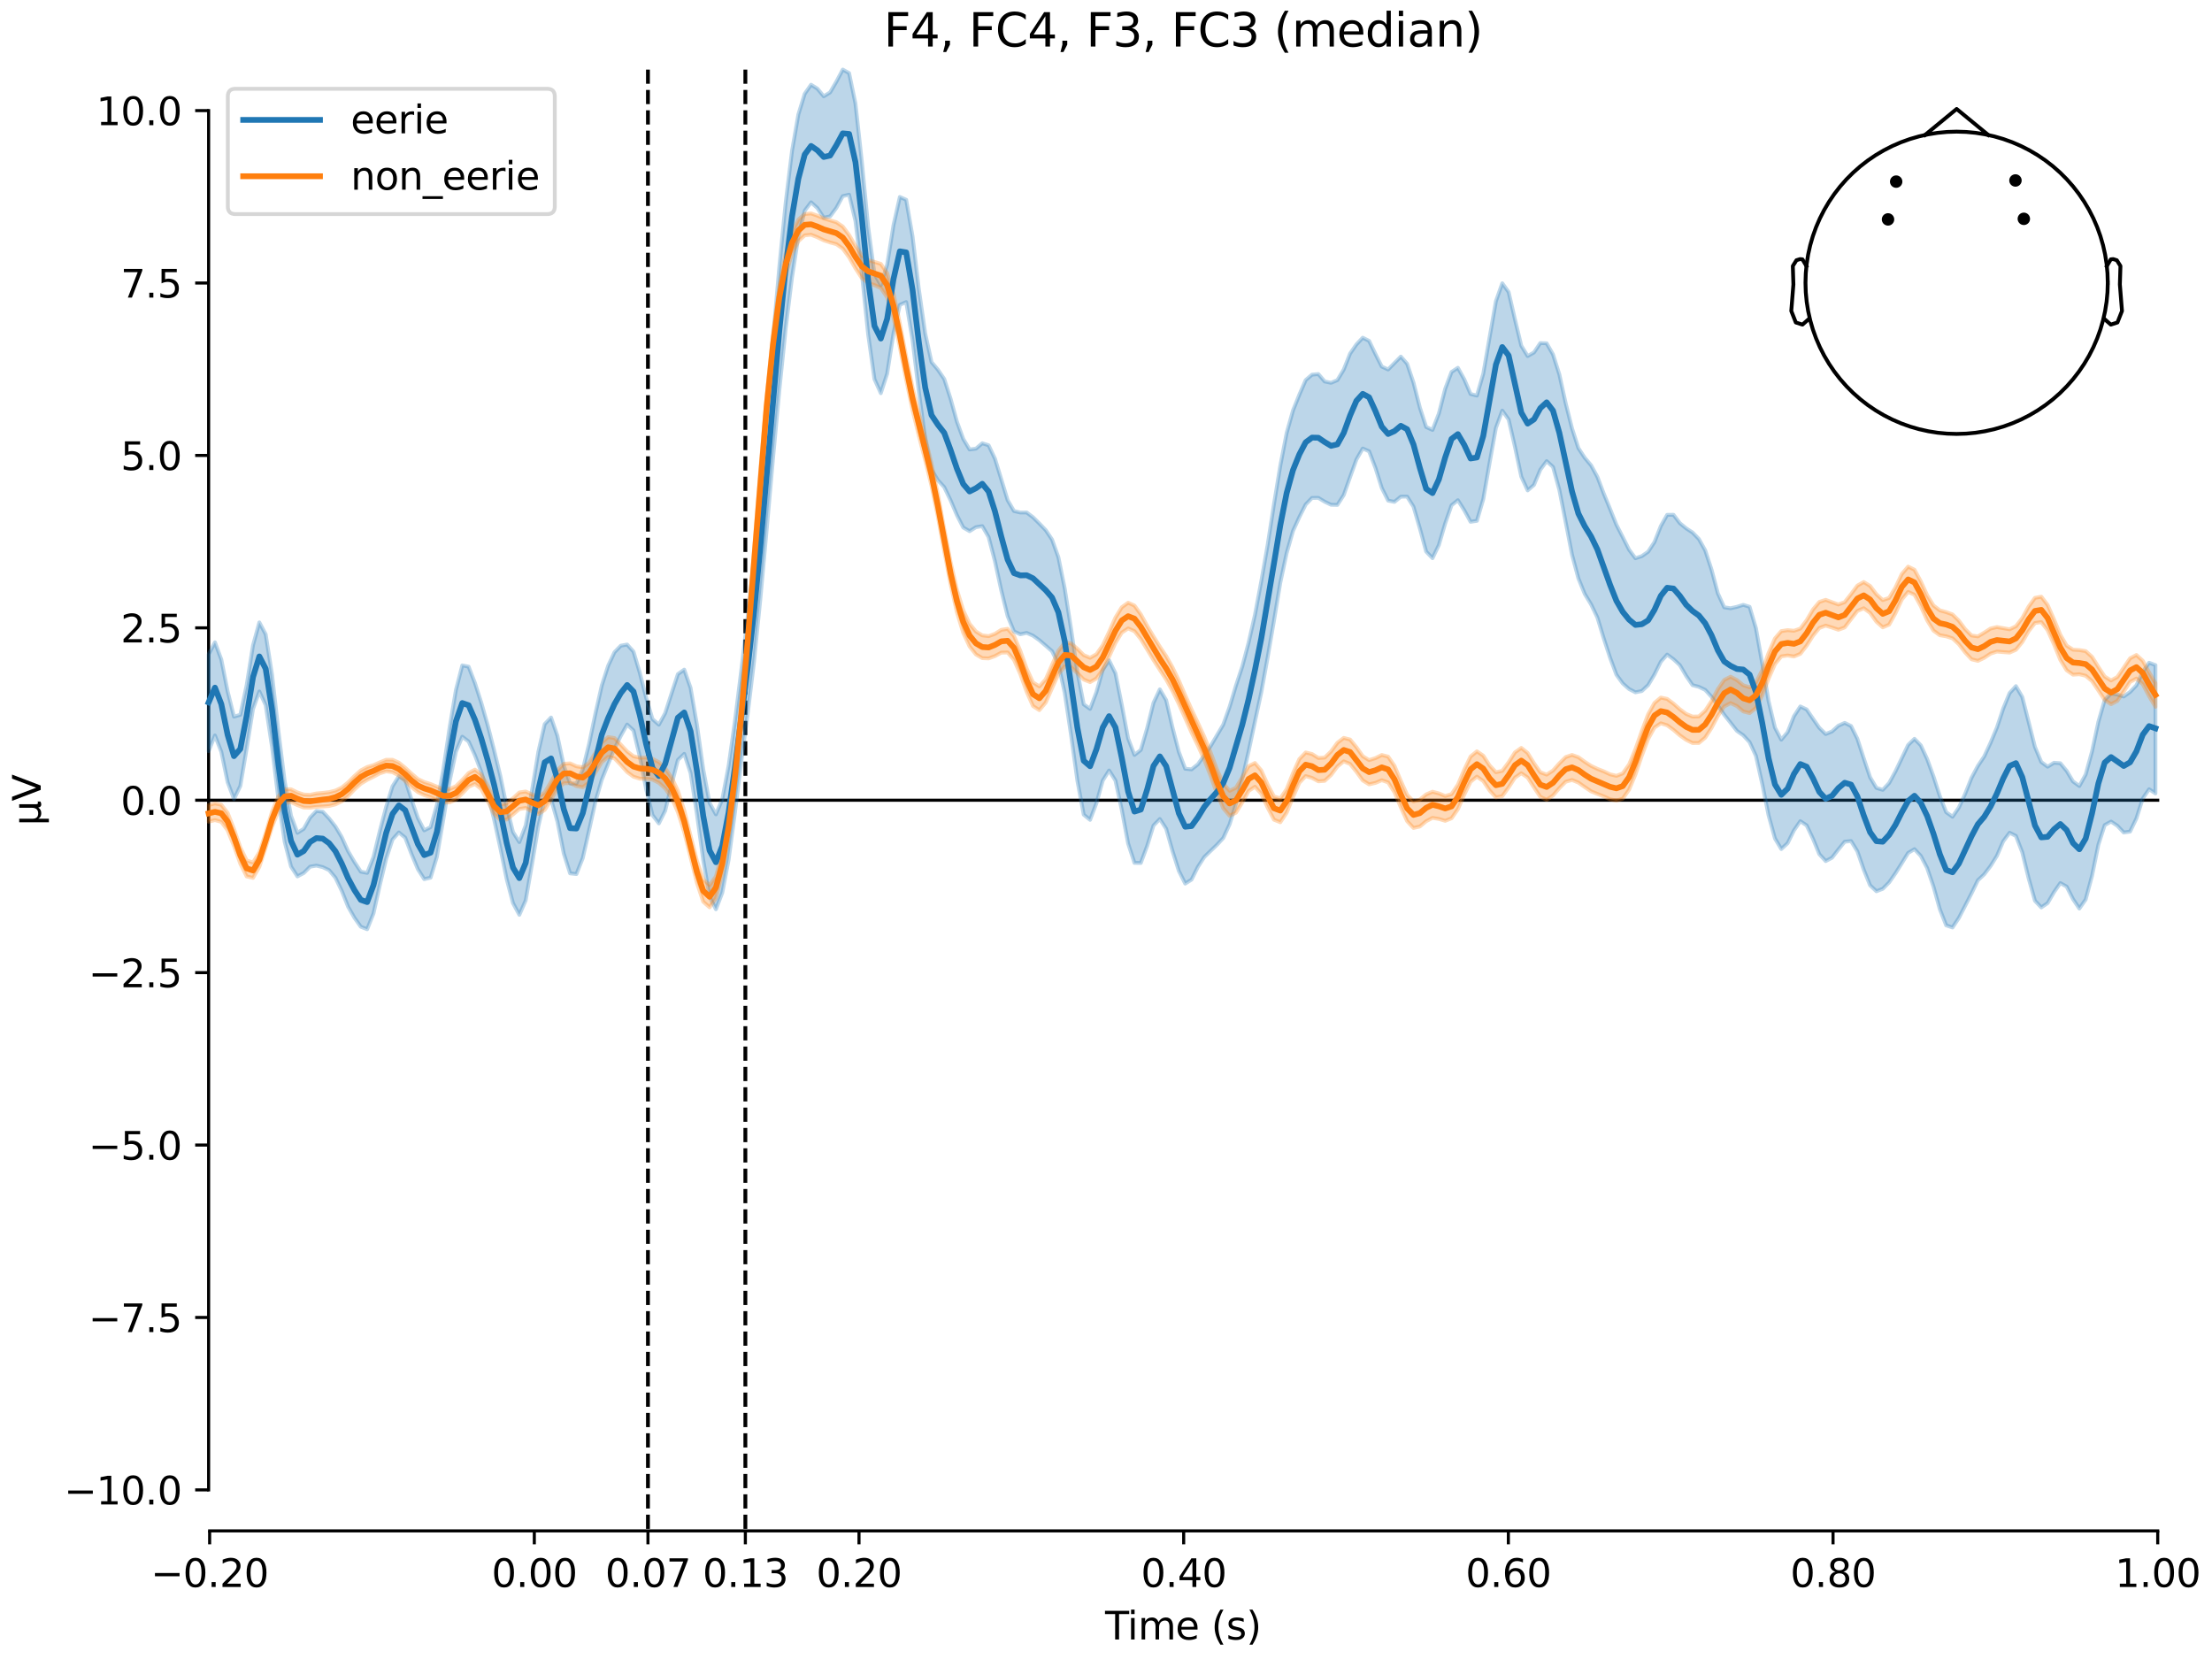 <?xml version="1.0" encoding="utf-8" standalone="no"?>
<!DOCTYPE svg PUBLIC "-//W3C//DTD SVG 1.1//EN"
  "http://www.w3.org/Graphics/SVG/1.1/DTD/svg11.dtd">
<svg xmlns:xlink="http://www.w3.org/1999/xlink" width="576pt" height="432pt" viewBox="0 0 576 432" xmlns="http://www.w3.org/2000/svg" version="1.1">
 <defs>
  <style type="text/css">*{stroke-linejoin: round; stroke-linecap: butt}</style>
 </defs>
 <g id="figure_1">
  <g id="patch_1">
   <path d="M 0 432 
L 576 432 
L 576 0 
L 0 0 
z
" style="fill: #ffffff"/>
  </g>
  <g id="axes_1">
   <g id="patch_2">
    <path d="M 54.324 398.644 
L 561.867 398.644 
L 561.867 18.118 
L 54.324 18.118 
L 54.324 398.644 
z
" style="fill: none; opacity: 0"/>
   </g>
   <g id="patch_3">
    <path d="M 54.324 387.965 
L 54.324 28.797 
" style="fill: none; stroke: #000000; stroke-width: 0.8; stroke-linejoin: miter; stroke-linecap: square"/>
   </g>
   <g id="LineCollection_1">
    <path d="M 168.726 18.118 
L 168.726 398.644 
" clip-path="url(#pcf47bd127b)" style="fill: none; stroke-dasharray: 3.7,1.6; stroke-dashoffset: 0; stroke: #000000"/>
    <path d="M 194.09 18.118 
L 194.09 398.644 
" clip-path="url(#pcf47bd127b)" style="fill: none; stroke-dasharray: 3.7,1.6; stroke-dashoffset: 0; stroke: #000000"/>
   </g>
   <g id="matplotlib.axis_1">
    <g id="xtick_1">
     <g id="line2d_1">
      <defs>
       <path id="m54b379057e" d="M 0 0 
L 0 3.5 
" style="stroke: #000000; stroke-width: 0.8"/>
      </defs>
      <g>
       <use xlink:href="#m54b379057e" x="54.588" y="398.644" style="stroke: #000000; stroke-width: 0.8"/>
      </g>
     </g>
     <g id="text_1">
      <!-- −0.20 -->
      <g transform="translate(39.265 413.242) scale(0.1 -0.1)">
       <defs>
        <path id="DejaVuSans-2212" d="M 678 2272 
L 4684 2272 
L 4684 1741 
L 678 1741 
L 678 2272 
z
" transform="scale(0.016)"/>
        <path id="DejaVuSans-30" d="M 2034 4250 
Q 1547 4250 1301 3770 
Q 1056 3291 1056 2328 
Q 1056 1369 1301 889 
Q 1547 409 2034 409 
Q 2525 409 2770 889 
Q 3016 1369 3016 2328 
Q 3016 3291 2770 3770 
Q 2525 4250 2034 4250 
z
M 2034 4750 
Q 2819 4750 3233 4129 
Q 3647 3509 3647 2328 
Q 3647 1150 3233 529 
Q 2819 -91 2034 -91 
Q 1250 -91 836 529 
Q 422 1150 422 2328 
Q 422 3509 836 4129 
Q 1250 4750 2034 4750 
z
" transform="scale(0.016)"/>
        <path id="DejaVuSans-2e" d="M 684 794 
L 1344 794 
L 1344 0 
L 684 0 
L 684 794 
z
" transform="scale(0.016)"/>
        <path id="DejaVuSans-32" d="M 1228 531 
L 3431 531 
L 3431 0 
L 469 0 
L 469 531 
Q 828 903 1448 1529 
Q 2069 2156 2228 2338 
Q 2531 2678 2651 2914 
Q 2772 3150 2772 3378 
Q 2772 3750 2511 3984 
Q 2250 4219 1831 4219 
Q 1534 4219 1204 4116 
Q 875 4013 500 3803 
L 500 4441 
Q 881 4594 1212 4672 
Q 1544 4750 1819 4750 
Q 2544 4750 2975 4387 
Q 3406 4025 3406 3419 
Q 3406 3131 3298 2873 
Q 3191 2616 2906 2266 
Q 2828 2175 2409 1742 
Q 1991 1309 1228 531 
z
" transform="scale(0.016)"/>
       </defs>
       <use xlink:href="#DejaVuSans-2212"/>
       <use xlink:href="#DejaVuSans-30" transform="translate(83.789 0)"/>
       <use xlink:href="#DejaVuSans-2e" transform="translate(147.412 0)"/>
       <use xlink:href="#DejaVuSans-32" transform="translate(179.199 0)"/>
       <use xlink:href="#DejaVuSans-30" transform="translate(242.822 0)"/>
      </g>
     </g>
    </g>
    <g id="xtick_2">
     <g id="line2d_2">
      <g>
       <use xlink:href="#m54b379057e" x="139.134" y="398.644" style="stroke: #000000; stroke-width: 0.8"/>
      </g>
     </g>
     <g id="text_2">
      <!-- 0.00 -->
      <g transform="translate(128.002 413.242) scale(0.1 -0.1)">
       <use xlink:href="#DejaVuSans-30"/>
       <use xlink:href="#DejaVuSans-2e" transform="translate(63.623 0)"/>
       <use xlink:href="#DejaVuSans-30" transform="translate(95.41 0)"/>
       <use xlink:href="#DejaVuSans-30" transform="translate(159.033 0)"/>
      </g>
     </g>
    </g>
    <g id="xtick_3">
     <g id="line2d_3">
      <g>
       <use xlink:href="#m54b379057e" x="168.726" y="398.644" style="stroke: #000000; stroke-width: 0.8"/>
      </g>
     </g>
     <g id="text_3">
      <!-- 0.07 -->
      <g transform="translate(157.593 413.242) scale(0.1 -0.1)">
       <defs>
        <path id="DejaVuSans-37" d="M 525 4666 
L 3525 4666 
L 3525 4397 
L 1831 0 
L 1172 0 
L 2766 4134 
L 525 4134 
L 525 4666 
z
" transform="scale(0.016)"/>
       </defs>
       <use xlink:href="#DejaVuSans-30"/>
       <use xlink:href="#DejaVuSans-2e" transform="translate(63.623 0)"/>
       <use xlink:href="#DejaVuSans-30" transform="translate(95.41 0)"/>
       <use xlink:href="#DejaVuSans-37" transform="translate(159.033 0)"/>
      </g>
     </g>
    </g>
    <g id="xtick_4">
     <g id="line2d_4">
      <g>
       <use xlink:href="#m54b379057e" x="194.09" y="398.644" style="stroke: #000000; stroke-width: 0.8"/>
      </g>
     </g>
     <g id="text_4">
      <!-- 0.13 -->
      <g transform="translate(182.957 413.242) scale(0.1 -0.1)">
       <defs>
        <path id="DejaVuSans-31" d="M 794 531 
L 1825 531 
L 1825 4091 
L 703 3866 
L 703 4441 
L 1819 4666 
L 2450 4666 
L 2450 531 
L 3481 531 
L 3481 0 
L 794 0 
L 794 531 
z
" transform="scale(0.016)"/>
        <path id="DejaVuSans-33" d="M 2597 2516 
Q 3050 2419 3304 2112 
Q 3559 1806 3559 1356 
Q 3559 666 3084 287 
Q 2609 -91 1734 -91 
Q 1441 -91 1130 -33 
Q 819 25 488 141 
L 488 750 
Q 750 597 1062 519 
Q 1375 441 1716 441 
Q 2309 441 2620 675 
Q 2931 909 2931 1356 
Q 2931 1769 2642 2001 
Q 2353 2234 1838 2234 
L 1294 2234 
L 1294 2753 
L 1863 2753 
Q 2328 2753 2575 2939 
Q 2822 3125 2822 3475 
Q 2822 3834 2567 4026 
Q 2313 4219 1838 4219 
Q 1578 4219 1281 4162 
Q 984 4106 628 3988 
L 628 4550 
Q 988 4650 1302 4700 
Q 1616 4750 1894 4750 
Q 2613 4750 3031 4423 
Q 3450 4097 3450 3541 
Q 3450 3153 3228 2886 
Q 3006 2619 2597 2516 
z
" transform="scale(0.016)"/>
       </defs>
       <use xlink:href="#DejaVuSans-30"/>
       <use xlink:href="#DejaVuSans-2e" transform="translate(63.623 0)"/>
       <use xlink:href="#DejaVuSans-31" transform="translate(95.41 0)"/>
       <use xlink:href="#DejaVuSans-33" transform="translate(159.033 0)"/>
      </g>
     </g>
    </g>
    <g id="xtick_5">
     <g id="line2d_5">
      <g>
       <use xlink:href="#m54b379057e" x="223.681" y="398.644" style="stroke: #000000; stroke-width: 0.8"/>
      </g>
     </g>
     <g id="text_5">
      <!-- 0.20 -->
      <g transform="translate(212.548 413.242) scale(0.1 -0.1)">
       <use xlink:href="#DejaVuSans-30"/>
       <use xlink:href="#DejaVuSans-2e" transform="translate(63.623 0)"/>
       <use xlink:href="#DejaVuSans-32" transform="translate(95.41 0)"/>
       <use xlink:href="#DejaVuSans-30" transform="translate(159.033 0)"/>
      </g>
     </g>
    </g>
    <g id="xtick_6">
     <g id="line2d_6">
      <g>
       <use xlink:href="#m54b379057e" x="308.227" y="398.644" style="stroke: #000000; stroke-width: 0.8"/>
      </g>
     </g>
     <g id="text_6">
      <!-- 0.40 -->
      <g transform="translate(297.095 413.242) scale(0.1 -0.1)">
       <defs>
        <path id="DejaVuSans-34" d="M 2419 4116 
L 825 1625 
L 2419 1625 
L 2419 4116 
z
M 2253 4666 
L 3047 4666 
L 3047 1625 
L 3713 1625 
L 3713 1100 
L 3047 1100 
L 3047 0 
L 2419 0 
L 2419 1100 
L 313 1100 
L 313 1709 
L 2253 4666 
z
" transform="scale(0.016)"/>
       </defs>
       <use xlink:href="#DejaVuSans-30"/>
       <use xlink:href="#DejaVuSans-2e" transform="translate(63.623 0)"/>
       <use xlink:href="#DejaVuSans-34" transform="translate(95.41 0)"/>
       <use xlink:href="#DejaVuSans-30" transform="translate(159.033 0)"/>
      </g>
     </g>
    </g>
    <g id="xtick_7">
     <g id="line2d_7">
      <g>
       <use xlink:href="#m54b379057e" x="392.774" y="398.644" style="stroke: #000000; stroke-width: 0.8"/>
      </g>
     </g>
     <g id="text_7">
      <!-- 0.60 -->
      <g transform="translate(381.641 413.242) scale(0.1 -0.1)">
       <defs>
        <path id="DejaVuSans-36" d="M 2113 2584 
Q 1688 2584 1439 2293 
Q 1191 2003 1191 1497 
Q 1191 994 1439 701 
Q 1688 409 2113 409 
Q 2538 409 2786 701 
Q 3034 994 3034 1497 
Q 3034 2003 2786 2293 
Q 2538 2584 2113 2584 
z
M 3366 4563 
L 3366 3988 
Q 3128 4100 2886 4159 
Q 2644 4219 2406 4219 
Q 1781 4219 1451 3797 
Q 1122 3375 1075 2522 
Q 1259 2794 1537 2939 
Q 1816 3084 2150 3084 
Q 2853 3084 3261 2657 
Q 3669 2231 3669 1497 
Q 3669 778 3244 343 
Q 2819 -91 2113 -91 
Q 1303 -91 875 529 
Q 447 1150 447 2328 
Q 447 3434 972 4092 
Q 1497 4750 2381 4750 
Q 2619 4750 2861 4703 
Q 3103 4656 3366 4563 
z
" transform="scale(0.016)"/>
       </defs>
       <use xlink:href="#DejaVuSans-30"/>
       <use xlink:href="#DejaVuSans-2e" transform="translate(63.623 0)"/>
       <use xlink:href="#DejaVuSans-36" transform="translate(95.41 0)"/>
       <use xlink:href="#DejaVuSans-30" transform="translate(159.033 0)"/>
      </g>
     </g>
    </g>
    <g id="xtick_8">
     <g id="line2d_8">
      <g>
       <use xlink:href="#m54b379057e" x="477.32" y="398.644" style="stroke: #000000; stroke-width: 0.8"/>
      </g>
     </g>
     <g id="text_8">
      <!-- 0.80 -->
      <g transform="translate(466.188 413.242) scale(0.1 -0.1)">
       <defs>
        <path id="DejaVuSans-38" d="M 2034 2216 
Q 1584 2216 1326 1975 
Q 1069 1734 1069 1313 
Q 1069 891 1326 650 
Q 1584 409 2034 409 
Q 2484 409 2743 651 
Q 3003 894 3003 1313 
Q 3003 1734 2745 1975 
Q 2488 2216 2034 2216 
z
M 1403 2484 
Q 997 2584 770 2862 
Q 544 3141 544 3541 
Q 544 4100 942 4425 
Q 1341 4750 2034 4750 
Q 2731 4750 3128 4425 
Q 3525 4100 3525 3541 
Q 3525 3141 3298 2862 
Q 3072 2584 2669 2484 
Q 3125 2378 3379 2068 
Q 3634 1759 3634 1313 
Q 3634 634 3220 271 
Q 2806 -91 2034 -91 
Q 1263 -91 848 271 
Q 434 634 434 1313 
Q 434 1759 690 2068 
Q 947 2378 1403 2484 
z
M 1172 3481 
Q 1172 3119 1398 2916 
Q 1625 2713 2034 2713 
Q 2441 2713 2670 2916 
Q 2900 3119 2900 3481 
Q 2900 3844 2670 4047 
Q 2441 4250 2034 4250 
Q 1625 4250 1398 4047 
Q 1172 3844 1172 3481 
z
" transform="scale(0.016)"/>
       </defs>
       <use xlink:href="#DejaVuSans-30"/>
       <use xlink:href="#DejaVuSans-2e" transform="translate(63.623 0)"/>
       <use xlink:href="#DejaVuSans-38" transform="translate(95.41 0)"/>
       <use xlink:href="#DejaVuSans-30" transform="translate(159.033 0)"/>
      </g>
     </g>
    </g>
    <g id="xtick_9">
     <g id="line2d_9">
      <g>
       <use xlink:href="#m54b379057e" x="561.867" y="398.644" style="stroke: #000000; stroke-width: 0.8"/>
      </g>
     </g>
     <g id="text_9">
      <!-- 1.00 -->
      <g transform="translate(550.734 413.242) scale(0.1 -0.1)">
       <use xlink:href="#DejaVuSans-31"/>
       <use xlink:href="#DejaVuSans-2e" transform="translate(63.623 0)"/>
       <use xlink:href="#DejaVuSans-30" transform="translate(95.41 0)"/>
       <use xlink:href="#DejaVuSans-30" transform="translate(159.033 0)"/>
      </g>
     </g>
    </g>
    <g id="text_10">
     <!-- Time (s) -->
     <g transform="translate(287.766 426.92) scale(0.1 -0.1)">
      <defs>
       <path id="DejaVuSans-54" d="M -19 4666 
L 3928 4666 
L 3928 4134 
L 2272 4134 
L 2272 0 
L 1638 0 
L 1638 4134 
L -19 4134 
L -19 4666 
z
" transform="scale(0.016)"/>
       <path id="DejaVuSans-69" d="M 603 3500 
L 1178 3500 
L 1178 0 
L 603 0 
L 603 3500 
z
M 603 4863 
L 1178 4863 
L 1178 4134 
L 603 4134 
L 603 4863 
z
" transform="scale(0.016)"/>
       <path id="DejaVuSans-6d" d="M 3328 2828 
Q 3544 3216 3844 3400 
Q 4144 3584 4550 3584 
Q 5097 3584 5394 3201 
Q 5691 2819 5691 2113 
L 5691 0 
L 5113 0 
L 5113 2094 
Q 5113 2597 4934 2840 
Q 4756 3084 4391 3084 
Q 3944 3084 3684 2787 
Q 3425 2491 3425 1978 
L 3425 0 
L 2847 0 
L 2847 2094 
Q 2847 2600 2669 2842 
Q 2491 3084 2119 3084 
Q 1678 3084 1418 2786 
Q 1159 2488 1159 1978 
L 1159 0 
L 581 0 
L 581 3500 
L 1159 3500 
L 1159 2956 
Q 1356 3278 1631 3431 
Q 1906 3584 2284 3584 
Q 2666 3584 2933 3390 
Q 3200 3197 3328 2828 
z
" transform="scale(0.016)"/>
       <path id="DejaVuSans-65" d="M 3597 1894 
L 3597 1613 
L 953 1613 
Q 991 1019 1311 708 
Q 1631 397 2203 397 
Q 2534 397 2845 478 
Q 3156 559 3463 722 
L 3463 178 
Q 3153 47 2828 -22 
Q 2503 -91 2169 -91 
Q 1331 -91 842 396 
Q 353 884 353 1716 
Q 353 2575 817 3079 
Q 1281 3584 2069 3584 
Q 2775 3584 3186 3129 
Q 3597 2675 3597 1894 
z
M 3022 2063 
Q 3016 2534 2758 2815 
Q 2500 3097 2075 3097 
Q 1594 3097 1305 2825 
Q 1016 2553 972 2059 
L 3022 2063 
z
" transform="scale(0.016)"/>
       <path id="DejaVuSans-20" transform="scale(0.016)"/>
       <path id="DejaVuSans-28" d="M 1984 4856 
Q 1566 4138 1362 3434 
Q 1159 2731 1159 2009 
Q 1159 1288 1364 580 
Q 1569 -128 1984 -844 
L 1484 -844 
Q 1016 -109 783 600 
Q 550 1309 550 2009 
Q 550 2706 781 3412 
Q 1013 4119 1484 4856 
L 1984 4856 
z
" transform="scale(0.016)"/>
       <path id="DejaVuSans-73" d="M 2834 3397 
L 2834 2853 
Q 2591 2978 2328 3040 
Q 2066 3103 1784 3103 
Q 1356 3103 1142 2972 
Q 928 2841 928 2578 
Q 928 2378 1081 2264 
Q 1234 2150 1697 2047 
L 1894 2003 
Q 2506 1872 2764 1633 
Q 3022 1394 3022 966 
Q 3022 478 2636 193 
Q 2250 -91 1575 -91 
Q 1294 -91 989 -36 
Q 684 19 347 128 
L 347 722 
Q 666 556 975 473 
Q 1284 391 1588 391 
Q 1994 391 2212 530 
Q 2431 669 2431 922 
Q 2431 1156 2273 1281 
Q 2116 1406 1581 1522 
L 1381 1569 
Q 847 1681 609 1914 
Q 372 2147 372 2553 
Q 372 3047 722 3315 
Q 1072 3584 1716 3584 
Q 2034 3584 2315 3537 
Q 2597 3491 2834 3397 
z
" transform="scale(0.016)"/>
       <path id="DejaVuSans-29" d="M 513 4856 
L 1013 4856 
Q 1481 4119 1714 3412 
Q 1947 2706 1947 2009 
Q 1947 1309 1714 600 
Q 1481 -109 1013 -844 
L 513 -844 
Q 928 -128 1133 580 
Q 1338 1288 1338 2009 
Q 1338 2731 1133 3434 
Q 928 4138 513 4856 
z
" transform="scale(0.016)"/>
      </defs>
      <use xlink:href="#DejaVuSans-54"/>
      <use xlink:href="#DejaVuSans-69" transform="translate(57.959 0)"/>
      <use xlink:href="#DejaVuSans-6d" transform="translate(85.742 0)"/>
      <use xlink:href="#DejaVuSans-65" transform="translate(183.154 0)"/>
      <use xlink:href="#DejaVuSans-20" transform="translate(244.678 0)"/>
      <use xlink:href="#DejaVuSans-28" transform="translate(276.465 0)"/>
      <use xlink:href="#DejaVuSans-73" transform="translate(315.479 0)"/>
      <use xlink:href="#DejaVuSans-29" transform="translate(367.578 0)"/>
     </g>
    </g>
   </g>
   <g id="matplotlib.axis_2">
    <g id="ytick_1">
     <g id="line2d_10">
      <defs>
       <path id="m436abf8045" d="M 0 0 
L -3.5 0 
" style="stroke: #000000; stroke-width: 0.8"/>
      </defs>
      <g>
       <use xlink:href="#m436abf8045" x="54.324" y="387.965" style="stroke: #000000; stroke-width: 0.8"/>
      </g>
     </g>
     <g id="text_11">
      <!-- −10.0 -->
      <g transform="translate(16.678 391.764) scale(0.1 -0.1)">
       <use xlink:href="#DejaVuSans-2212"/>
       <use xlink:href="#DejaVuSans-31" transform="translate(83.789 0)"/>
       <use xlink:href="#DejaVuSans-30" transform="translate(147.412 0)"/>
       <use xlink:href="#DejaVuSans-2e" transform="translate(211.035 0)"/>
       <use xlink:href="#DejaVuSans-30" transform="translate(242.822 0)"/>
      </g>
     </g>
    </g>
    <g id="ytick_2">
     <g id="line2d_11">
      <g>
       <use xlink:href="#m436abf8045" x="54.324" y="343.069" style="stroke: #000000; stroke-width: 0.8"/>
      </g>
     </g>
     <g id="text_12">
      <!-- −7.5 -->
      <g transform="translate(23.041 346.868) scale(0.1 -0.1)">
       <defs>
        <path id="DejaVuSans-35" d="M 691 4666 
L 3169 4666 
L 3169 4134 
L 1269 4134 
L 1269 2991 
Q 1406 3038 1543 3061 
Q 1681 3084 1819 3084 
Q 2600 3084 3056 2656 
Q 3513 2228 3513 1497 
Q 3513 744 3044 326 
Q 2575 -91 1722 -91 
Q 1428 -91 1123 -41 
Q 819 9 494 109 
L 494 744 
Q 775 591 1075 516 
Q 1375 441 1709 441 
Q 2250 441 2565 725 
Q 2881 1009 2881 1497 
Q 2881 1984 2565 2268 
Q 2250 2553 1709 2553 
Q 1456 2553 1204 2497 
Q 953 2441 691 2322 
L 691 4666 
z
" transform="scale(0.016)"/>
       </defs>
       <use xlink:href="#DejaVuSans-2212"/>
       <use xlink:href="#DejaVuSans-37" transform="translate(83.789 0)"/>
       <use xlink:href="#DejaVuSans-2e" transform="translate(147.412 0)"/>
       <use xlink:href="#DejaVuSans-35" transform="translate(179.199 0)"/>
      </g>
     </g>
    </g>
    <g id="ytick_3">
     <g id="line2d_12">
      <g>
       <use xlink:href="#m436abf8045" x="54.324" y="298.173" style="stroke: #000000; stroke-width: 0.8"/>
      </g>
     </g>
     <g id="text_13">
      <!-- −5.0 -->
      <g transform="translate(23.041 301.972) scale(0.1 -0.1)">
       <use xlink:href="#DejaVuSans-2212"/>
       <use xlink:href="#DejaVuSans-35" transform="translate(83.789 0)"/>
       <use xlink:href="#DejaVuSans-2e" transform="translate(147.412 0)"/>
       <use xlink:href="#DejaVuSans-30" transform="translate(179.199 0)"/>
      </g>
     </g>
    </g>
    <g id="ytick_4">
     <g id="line2d_13">
      <g>
       <use xlink:href="#m436abf8045" x="54.324" y="253.277" style="stroke: #000000; stroke-width: 0.8"/>
      </g>
     </g>
     <g id="text_14">
      <!-- −2.5 -->
      <g transform="translate(23.041 257.076) scale(0.1 -0.1)">
       <use xlink:href="#DejaVuSans-2212"/>
       <use xlink:href="#DejaVuSans-32" transform="translate(83.789 0)"/>
       <use xlink:href="#DejaVuSans-2e" transform="translate(147.412 0)"/>
       <use xlink:href="#DejaVuSans-35" transform="translate(179.199 0)"/>
      </g>
     </g>
    </g>
    <g id="ytick_5">
     <g id="line2d_14">
      <g>
       <use xlink:href="#m436abf8045" x="54.324" y="208.381" style="stroke: #000000; stroke-width: 0.8"/>
      </g>
     </g>
     <g id="text_15">
      <!-- 0.0 -->
      <g transform="translate(31.421 212.18) scale(0.1 -0.1)">
       <use xlink:href="#DejaVuSans-30"/>
       <use xlink:href="#DejaVuSans-2e" transform="translate(63.623 0)"/>
       <use xlink:href="#DejaVuSans-30" transform="translate(95.41 0)"/>
      </g>
     </g>
    </g>
    <g id="ytick_6">
     <g id="line2d_15">
      <g>
       <use xlink:href="#m436abf8045" x="54.324" y="163.485" style="stroke: #000000; stroke-width: 0.8"/>
      </g>
     </g>
     <g id="text_16">
      <!-- 2.5 -->
      <g transform="translate(31.421 167.284) scale(0.1 -0.1)">
       <use xlink:href="#DejaVuSans-32"/>
       <use xlink:href="#DejaVuSans-2e" transform="translate(63.623 0)"/>
       <use xlink:href="#DejaVuSans-35" transform="translate(95.41 0)"/>
      </g>
     </g>
    </g>
    <g id="ytick_7">
     <g id="line2d_16">
      <g>
       <use xlink:href="#m436abf8045" x="54.324" y="118.589" style="stroke: #000000; stroke-width: 0.8"/>
      </g>
     </g>
     <g id="text_17">
      <!-- 5.0 -->
      <g transform="translate(31.421 122.388) scale(0.1 -0.1)">
       <use xlink:href="#DejaVuSans-35"/>
       <use xlink:href="#DejaVuSans-2e" transform="translate(63.623 0)"/>
       <use xlink:href="#DejaVuSans-30" transform="translate(95.41 0)"/>
      </g>
     </g>
    </g>
    <g id="ytick_8">
     <g id="line2d_17">
      <g>
       <use xlink:href="#m436abf8045" x="54.324" y="73.693" style="stroke: #000000; stroke-width: 0.8"/>
      </g>
     </g>
     <g id="text_18">
      <!-- 7.5 -->
      <g transform="translate(31.421 77.492) scale(0.1 -0.1)">
       <use xlink:href="#DejaVuSans-37"/>
       <use xlink:href="#DejaVuSans-2e" transform="translate(63.623 0)"/>
       <use xlink:href="#DejaVuSans-35" transform="translate(95.41 0)"/>
      </g>
     </g>
    </g>
    <g id="ytick_9">
     <g id="line2d_18">
      <g>
       <use xlink:href="#m436abf8045" x="54.324" y="28.797" style="stroke: #000000; stroke-width: 0.8"/>
      </g>
     </g>
     <g id="text_19">
      <!-- 10.0 -->
      <g transform="translate(25.058 32.596) scale(0.1 -0.1)">
       <use xlink:href="#DejaVuSans-31"/>
       <use xlink:href="#DejaVuSans-30" transform="translate(63.623 0)"/>
       <use xlink:href="#DejaVuSans-2e" transform="translate(127.246 0)"/>
       <use xlink:href="#DejaVuSans-30" transform="translate(159.033 0)"/>
      </g>
     </g>
    </g>
    <g id="text_20">
     <!-- µV -->
     <g transform="translate(10.599 214.982) rotate(-90) scale(0.1 -0.1)">
      <defs>
       <path id="DejaVuSans-b5" d="M 544 -1331 
L 544 3500 
L 1119 3500 
L 1119 1325 
Q 1119 872 1334 640 
Q 1550 409 1972 409 
Q 2434 409 2667 671 
Q 2900 934 2900 1459 
L 2900 3500 
L 3475 3500 
L 3475 806 
Q 3475 619 3529 530 
Q 3584 441 3700 441 
Q 3728 441 3778 458 
Q 3828 475 3916 513 
L 3916 50 
Q 3788 -22 3673 -56 
Q 3559 -91 3450 -91 
Q 3234 -91 3106 31 
Q 2978 153 2931 403 
Q 2775 156 2548 32 
Q 2322 -91 2016 -91 
Q 1697 -91 1473 31 
Q 1250 153 1119 397 
L 1119 -1331 
L 544 -1331 
z
" transform="scale(0.016)"/>
       <path id="DejaVuSans-56" d="M 1831 0 
L 50 4666 
L 709 4666 
L 2188 738 
L 3669 4666 
L 4325 4666 
L 2547 0 
L 1831 0 
z
" transform="scale(0.016)"/>
      </defs>
      <use xlink:href="#DejaVuSans-b5"/>
      <use xlink:href="#DejaVuSans-56" transform="translate(63.623 0)"/>
     </g>
    </g>
   </g>
   <g id="patch_4">
    <path d="M 54.588 398.644 
L 561.867 398.644 
" style="fill: none; stroke: #000000; stroke-width: 0.8; stroke-linejoin: miter; stroke-linecap: square"/>
   </g>
   <g id="patch_5">
    <path d="M 54.324 208.381 
L 561.867 208.381 
" style="fill: none; stroke: #000000; stroke-width: 0.8; stroke-linejoin: miter; stroke-linecap: square"/>
   </g>
   <g id="text_21">
    <!-- F4, FC4, F3, FC3 (median) -->
    <g transform="translate(230.121 12.118) scale(0.12 -0.12)">
     <defs>
      <path id="DejaVuSans-46" d="M 628 4666 
L 3309 4666 
L 3309 4134 
L 1259 4134 
L 1259 2759 
L 3109 2759 
L 3109 2228 
L 1259 2228 
L 1259 0 
L 628 0 
L 628 4666 
z
" transform="scale(0.016)"/>
      <path id="DejaVuSans-2c" d="M 750 794 
L 1409 794 
L 1409 256 
L 897 -744 
L 494 -744 
L 750 256 
L 750 794 
z
" transform="scale(0.016)"/>
      <path id="DejaVuSans-43" d="M 4122 4306 
L 4122 3641 
Q 3803 3938 3442 4084 
Q 3081 4231 2675 4231 
Q 1875 4231 1450 3742 
Q 1025 3253 1025 2328 
Q 1025 1406 1450 917 
Q 1875 428 2675 428 
Q 3081 428 3442 575 
Q 3803 722 4122 1019 
L 4122 359 
Q 3791 134 3420 21 
Q 3050 -91 2638 -91 
Q 1578 -91 968 557 
Q 359 1206 359 2328 
Q 359 3453 968 4101 
Q 1578 4750 2638 4750 
Q 3056 4750 3426 4639 
Q 3797 4528 4122 4306 
z
" transform="scale(0.016)"/>
      <path id="DejaVuSans-64" d="M 2906 2969 
L 2906 4863 
L 3481 4863 
L 3481 0 
L 2906 0 
L 2906 525 
Q 2725 213 2448 61 
Q 2172 -91 1784 -91 
Q 1150 -91 751 415 
Q 353 922 353 1747 
Q 353 2572 751 3078 
Q 1150 3584 1784 3584 
Q 2172 3584 2448 3432 
Q 2725 3281 2906 2969 
z
M 947 1747 
Q 947 1113 1208 752 
Q 1469 391 1925 391 
Q 2381 391 2643 752 
Q 2906 1113 2906 1747 
Q 2906 2381 2643 2742 
Q 2381 3103 1925 3103 
Q 1469 3103 1208 2742 
Q 947 2381 947 1747 
z
" transform="scale(0.016)"/>
      <path id="DejaVuSans-61" d="M 2194 1759 
Q 1497 1759 1228 1600 
Q 959 1441 959 1056 
Q 959 750 1161 570 
Q 1363 391 1709 391 
Q 2188 391 2477 730 
Q 2766 1069 2766 1631 
L 2766 1759 
L 2194 1759 
z
M 3341 1997 
L 3341 0 
L 2766 0 
L 2766 531 
Q 2569 213 2275 61 
Q 1981 -91 1556 -91 
Q 1019 -91 701 211 
Q 384 513 384 1019 
Q 384 1609 779 1909 
Q 1175 2209 1959 2209 
L 2766 2209 
L 2766 2266 
Q 2766 2663 2505 2880 
Q 2244 3097 1772 3097 
Q 1472 3097 1187 3025 
Q 903 2953 641 2809 
L 641 3341 
Q 956 3463 1253 3523 
Q 1550 3584 1831 3584 
Q 2591 3584 2966 3190 
Q 3341 2797 3341 1997 
z
" transform="scale(0.016)"/>
      <path id="DejaVuSans-6e" d="M 3513 2113 
L 3513 0 
L 2938 0 
L 2938 2094 
Q 2938 2591 2744 2837 
Q 2550 3084 2163 3084 
Q 1697 3084 1428 2787 
Q 1159 2491 1159 1978 
L 1159 0 
L 581 0 
L 581 3500 
L 1159 3500 
L 1159 2956 
Q 1366 3272 1645 3428 
Q 1925 3584 2291 3584 
Q 2894 3584 3203 3211 
Q 3513 2838 3513 2113 
z
" transform="scale(0.016)"/>
     </defs>
     <use xlink:href="#DejaVuSans-46"/>
     <use xlink:href="#DejaVuSans-34" transform="translate(57.52 0)"/>
     <use xlink:href="#DejaVuSans-2c" transform="translate(121.143 0)"/>
     <use xlink:href="#DejaVuSans-20" transform="translate(152.93 0)"/>
     <use xlink:href="#DejaVuSans-46" transform="translate(184.717 0)"/>
     <use xlink:href="#DejaVuSans-43" transform="translate(242.236 0)"/>
     <use xlink:href="#DejaVuSans-34" transform="translate(312.061 0)"/>
     <use xlink:href="#DejaVuSans-2c" transform="translate(375.684 0)"/>
     <use xlink:href="#DejaVuSans-20" transform="translate(407.471 0)"/>
     <use xlink:href="#DejaVuSans-46" transform="translate(439.258 0)"/>
     <use xlink:href="#DejaVuSans-33" transform="translate(496.777 0)"/>
     <use xlink:href="#DejaVuSans-2c" transform="translate(560.4 0)"/>
     <use xlink:href="#DejaVuSans-20" transform="translate(592.188 0)"/>
     <use xlink:href="#DejaVuSans-46" transform="translate(623.975 0)"/>
     <use xlink:href="#DejaVuSans-43" transform="translate(681.494 0)"/>
     <use xlink:href="#DejaVuSans-33" transform="translate(751.318 0)"/>
     <use xlink:href="#DejaVuSans-20" transform="translate(814.941 0)"/>
     <use xlink:href="#DejaVuSans-28" transform="translate(846.729 0)"/>
     <use xlink:href="#DejaVuSans-6d" transform="translate(885.742 0)"/>
     <use xlink:href="#DejaVuSans-65" transform="translate(983.154 0)"/>
     <use xlink:href="#DejaVuSans-64" transform="translate(1044.678 0)"/>
     <use xlink:href="#DejaVuSans-69" transform="translate(1108.154 0)"/>
     <use xlink:href="#DejaVuSans-61" transform="translate(1135.938 0)"/>
     <use xlink:href="#DejaVuSans-6e" transform="translate(1197.217 0)"/>
     <use xlink:href="#DejaVuSans-29" transform="translate(1260.596 0)"/>
    </g>
   </g>
   <g id="legend_1">
    <g id="patch_6">
     <path d="M 61.324 55.753 
L 142.466 55.753 
Q 144.466 55.753 144.466 53.753 
L 144.466 25.118 
Q 144.466 23.118 142.466 23.118 
L 61.324 23.118 
Q 59.324 23.118 59.324 25.118 
L 59.324 53.753 
Q 59.324 55.753 61.324 55.753 
z
" style="fill: #ffffff; opacity: 0.8; stroke: #cccccc; stroke-linejoin: miter"/>
    </g>
    <g id="line2d_19">
     <path d="M 63.324 31.217 
L 73.324 31.217 
L 83.324 31.217 
" style="fill: none; stroke: #1f77b4; stroke-width: 1.5; stroke-linecap: square"/>
    </g>
    <g id="text_22">
     <!-- eerie -->
     <g transform="translate(91.324 34.717) scale(0.1 -0.1)">
      <defs>
       <path id="DejaVuSans-72" d="M 2631 2963 
Q 2534 3019 2420 3045 
Q 2306 3072 2169 3072 
Q 1681 3072 1420 2755 
Q 1159 2438 1159 1844 
L 1159 0 
L 581 0 
L 581 3500 
L 1159 3500 
L 1159 2956 
Q 1341 3275 1631 3429 
Q 1922 3584 2338 3584 
Q 2397 3584 2469 3576 
Q 2541 3569 2628 3553 
L 2631 2963 
z
" transform="scale(0.016)"/>
      </defs>
      <use xlink:href="#DejaVuSans-65"/>
      <use xlink:href="#DejaVuSans-65" transform="translate(61.523 0)"/>
      <use xlink:href="#DejaVuSans-72" transform="translate(123.047 0)"/>
      <use xlink:href="#DejaVuSans-69" transform="translate(164.16 0)"/>
      <use xlink:href="#DejaVuSans-65" transform="translate(191.943 0)"/>
     </g>
    </g>
    <g id="line2d_20">
     <path d="M 63.324 45.895 
L 73.324 45.895 
L 83.324 45.895 
" style="fill: none; stroke: #ff7f0e; stroke-width: 1.5; stroke-linecap: square"/>
    </g>
    <g id="text_23">
     <!-- non_eerie -->
     <g transform="translate(91.324 49.395) scale(0.1 -0.1)">
      <defs>
       <path id="DejaVuSans-6f" d="M 1959 3097 
Q 1497 3097 1228 2736 
Q 959 2375 959 1747 
Q 959 1119 1226 758 
Q 1494 397 1959 397 
Q 2419 397 2687 759 
Q 2956 1122 2956 1747 
Q 2956 2369 2687 2733 
Q 2419 3097 1959 3097 
z
M 1959 3584 
Q 2709 3584 3137 3096 
Q 3566 2609 3566 1747 
Q 3566 888 3137 398 
Q 2709 -91 1959 -91 
Q 1206 -91 779 398 
Q 353 888 353 1747 
Q 353 2609 779 3096 
Q 1206 3584 1959 3584 
z
" transform="scale(0.016)"/>
       <path id="DejaVuSans-5f" d="M 3263 -1063 
L 3263 -1509 
L -63 -1509 
L -63 -1063 
L 3263 -1063 
z
" transform="scale(0.016)"/>
      </defs>
      <use xlink:href="#DejaVuSans-6e"/>
      <use xlink:href="#DejaVuSans-6f" transform="translate(63.379 0)"/>
      <use xlink:href="#DejaVuSans-6e" transform="translate(124.561 0)"/>
      <use xlink:href="#DejaVuSans-5f" transform="translate(187.939 0)"/>
      <use xlink:href="#DejaVuSans-65" transform="translate(237.939 0)"/>
      <use xlink:href="#DejaVuSans-65" transform="translate(299.463 0)"/>
      <use xlink:href="#DejaVuSans-72" transform="translate(360.986 0)"/>
      <use xlink:href="#DejaVuSans-69" transform="translate(402.1 0)"/>
      <use xlink:href="#DejaVuSans-65" transform="translate(429.883 0)"/>
     </g>
    </g>
   </g>
   <g id="FillBetweenPolyCollection_1">
    <defs>
     <path id="mb7e6d459c0" d="M 54.324 -261.616 
L 54.324 -236.405 
L 55.975 -240.488 
L 57.626 -236.232 
L 59.278 -228.316 
L 60.929 -223.904 
L 62.58 -227.33 
L 64.231 -237.091 
L 65.883 -247.369 
L 67.534 -251.945 
L 69.185 -248.37 
L 70.837 -237.503 
L 72.488 -223.922 
L 74.139 -212.749 
L 75.791 -206.341 
L 77.442 -203.791 
L 79.093 -204.658 
L 80.744 -206.318 
L 82.396 -206.589 
L 84.047 -206.196 
L 85.698 -205.416 
L 87.35 -203.429 
L 89.001 -200.008 
L 90.652 -195.882 
L 92.304 -192.997 
L 93.955 -190.678 
L 95.606 -190.03 
L 97.257 -194.135 
L 98.909 -201.524 
L 100.56 -208.38 
L 102.211 -213.392 
L 103.863 -215.233 
L 105.514 -213.876 
L 107.165 -209.585 
L 108.817 -205.668 
L 110.468 -203.072 
L 112.119 -203.459 
L 113.77 -208.883 
L 115.422 -218.509 
L 117.073 -228.52 
L 118.724 -236.257 
L 120.376 -240.168 
L 122.027 -238.91 
L 123.678 -235.316 
L 125.33 -230.992 
L 126.981 -225.294 
L 128.632 -218.756 
L 130.283 -211.189 
L 131.935 -203.108 
L 133.586 -196.816 
L 135.237 -193.783 
L 136.889 -197.541 
L 138.54 -206.985 
L 140.191 -216.852 
L 141.843 -223.952 
L 143.494 -223.9 
L 145.145 -218.089 
L 146.796 -209.772 
L 148.448 -204.576 
L 150.099 -204.4 
L 151.75 -208.549 
L 153.402 -215.821 
L 155.053 -223.267 
L 156.704 -228.939 
L 158.356 -233.058 
L 160.007 -237.032 
L 161.658 -240.391 
L 163.309 -243.325 
L 164.961 -241.787 
L 166.612 -234.936 
L 168.263 -226.458 
L 169.915 -219.748 
L 171.566 -217.588 
L 173.217 -220.881 
L 174.869 -227.627 
L 176.52 -234.107 
L 178.171 -235.696 
L 179.822 -230.704 
L 181.474 -220.029 
L 183.125 -208.037 
L 184.776 -198.434 
L 186.428 -195.229 
L 188.079 -199.533 
L 189.73 -208.118 
L 191.381 -220.449 
L 193.033 -233.713 
L 194.684 -245.981 
L 196.335 -259.578 
L 197.987 -275.95 
L 199.638 -294.043 
L 201.289 -312.601 
L 202.941 -330.404 
L 204.592 -346.426 
L 206.243 -359.811 
L 207.894 -370.399 
L 209.546 -377.138 
L 211.197 -379.319 
L 212.848 -377.824 
L 214.5 -375.317 
L 216.151 -375.649 
L 217.802 -377.884 
L 219.454 -380.923 
L 221.105 -381.305 
L 222.756 -374.458 
L 224.407 -360.915 
L 226.059 -344.973 
L 227.71 -333.266 
L 229.361 -329.615 
L 231.013 -334.686 
L 232.664 -345.194 
L 234.315 -352.609 
L 235.967 -353.344 
L 237.618 -343.501 
L 239.269 -329.984 
L 240.92 -317.715 
L 242.572 -309.704 
L 244.223 -306.95 
L 245.874 -305.16 
L 247.526 -301.719 
L 249.177 -297.858 
L 250.828 -294.634 
L 252.48 -293.681 
L 254.131 -294.718 
L 255.782 -294.993 
L 257.433 -292.147 
L 259.085 -285.819 
L 260.736 -278.239 
L 262.387 -271.563 
L 264.039 -267.577 
L 265.69 -266.833 
L 267.341 -267.196 
L 268.993 -266.467 
L 270.644 -265.291 
L 272.295 -263.873 
L 273.946 -262.433 
L 275.598 -259.084 
L 277.249 -251.606 
L 278.9 -240.614 
L 280.552 -228.686 
L 282.203 -219.854 
L 283.854 -218.513 
L 285.506 -222.854 
L 287.157 -228.75 
L 288.808 -231.367 
L 290.459 -228.755 
L 292.111 -221.108 
L 293.762 -212.346 
L 295.413 -207.307 
L 297.065 -207.287 
L 298.716 -211.703 
L 300.367 -217.034 
L 302.019 -218.727 
L 303.67 -216.198 
L 305.321 -210.373 
L 306.972 -205.211 
L 308.624 -201.915 
L 310.275 -202.949 
L 311.926 -206.26 
L 313.578 -208.806 
L 315.229 -210.41 
L 316.88 -212 
L 318.532 -213.776 
L 320.183 -217.353 
L 321.834 -222.63 
L 323.485 -229.166 
L 325.137 -236.341 
L 326.788 -244.118 
L 328.439 -251.71 
L 330.091 -260.803 
L 331.742 -270.367 
L 333.393 -280.284 
L 335.045 -287.99 
L 336.696 -293.74 
L 338.347 -297.345 
L 339.998 -300.629 
L 341.65 -302.341 
L 343.301 -302.352 
L 344.952 -301.353 
L 346.604 -300.557 
L 348.255 -300.526 
L 349.906 -303.089 
L 351.558 -307.756 
L 353.209 -312.336 
L 354.86 -315.206 
L 356.511 -314.482 
L 358.163 -310.162 
L 359.814 -304.931 
L 361.465 -301.645 
L 363.117 -301.315 
L 364.768 -302.666 
L 366.419 -302.677 
L 368.07 -300.057 
L 369.722 -294.423 
L 371.373 -288.36 
L 373.024 -286.648 
L 374.676 -290.079 
L 376.327 -295.715 
L 377.978 -300.421 
L 379.63 -301.75 
L 381.281 -299.132 
L 382.932 -296.13 
L 384.583 -296.381 
L 386.235 -302.002 
L 387.886 -311.443 
L 389.537 -320.577 
L 391.189 -325.073 
L 392.84 -322.76 
L 394.491 -315.639 
L 396.143 -307.878 
L 397.794 -304.303 
L 399.445 -305.726 
L 401.096 -309.678 
L 402.748 -311.92 
L 404.399 -310.404 
L 406.05 -304.428 
L 407.702 -296.05 
L 409.353 -287.541 
L 411.004 -281.404 
L 412.656 -277.349 
L 414.307 -274.629 
L 415.958 -271.19 
L 417.609 -265.767 
L 419.261 -260.725 
L 420.912 -256.298 
L 422.563 -254.038 
L 424.215 -252.572 
L 425.866 -251.724 
L 427.517 -252.05 
L 429.169 -253.586 
L 430.82 -256.346 
L 432.471 -259.678 
L 434.122 -261.547 
L 435.774 -260.337 
L 437.425 -258.8 
L 439.076 -255.993 
L 440.728 -253.588 
L 442.379 -253.147 
L 444.03 -252.352 
L 445.682 -250.558 
L 447.333 -248.254 
L 448.984 -245.876 
L 450.635 -243.789 
L 452.287 -241.68 
L 453.938 -240.522 
L 455.589 -238.747 
L 457.241 -235.169 
L 458.892 -227.825 
L 460.543 -219.636 
L 462.195 -213.666 
L 463.846 -210.912 
L 465.497 -212.439 
L 467.148 -215.767 
L 468.8 -218.165 
L 470.451 -217.068 
L 472.102 -213.579 
L 473.754 -209.573 
L 475.405 -207.776 
L 477.056 -208.643 
L 478.708 -210.792 
L 480.359 -212.817 
L 482.01 -212.992 
L 483.661 -210.314 
L 485.313 -205.547 
L 486.964 -201.465 
L 488.615 -199.914 
L 490.267 -200.557 
L 491.918 -202.22 
L 493.569 -204.591 
L 495.221 -207.203 
L 496.872 -209.891 
L 498.523 -210.882 
L 500.174 -209.118 
L 501.826 -205.96 
L 503.477 -201.139 
L 505.128 -195.237 
L 506.78 -191.039 
L 508.431 -190.484 
L 510.082 -192.964 
L 511.734 -196.165 
L 513.385 -199.376 
L 515.036 -202.774 
L 516.687 -204.319 
L 518.339 -206.494 
L 519.99 -209.133 
L 521.641 -212.94 
L 523.293 -215.15 
L 524.944 -214.322 
L 526.595 -210.052 
L 528.246 -203.314 
L 529.898 -197.447 
L 531.549 -195.705 
L 533.2 -196.835 
L 534.852 -199.669 
L 536.503 -202.045 
L 538.154 -201.129 
L 539.806 -197.875 
L 541.457 -195.417 
L 543.108 -197.769 
L 544.759 -203.943 
L 546.411 -212.03 
L 548.062 -217.142 
L 549.713 -218.069 
L 551.365 -216.969 
L 553.016 -215.218 
L 554.667 -215.457 
L 556.319 -218.88 
L 557.97 -224.074 
L 559.621 -226.482 
L 561.272 -225.395 
L 561.272 -258.805 
L 561.272 -258.805 
L 559.621 -259.426 
L 557.97 -257.016 
L 556.319 -253.546 
L 554.667 -251.81 
L 553.016 -250.631 
L 551.365 -251.14 
L 549.713 -251.407 
L 548.062 -249.729 
L 546.411 -244.032 
L 544.759 -236.333 
L 543.108 -230.316 
L 541.457 -227.327 
L 539.806 -228.521 
L 538.154 -231.261 
L 536.503 -233.26 
L 534.852 -233.382 
L 533.2 -232.351 
L 531.549 -233.571 
L 529.898 -237.497 
L 528.246 -244.036 
L 526.595 -250.511 
L 524.944 -253.33 
L 523.293 -251.53 
L 521.641 -247.502 
L 519.99 -242.543 
L 518.339 -238.591 
L 516.687 -235.029 
L 515.036 -232.554 
L 513.385 -229.465 
L 511.734 -225.315 
L 510.082 -221.713 
L 508.431 -219.324 
L 506.78 -220.51 
L 505.128 -224.696 
L 503.477 -229.838 
L 501.826 -234.355 
L 500.174 -237.927 
L 498.523 -239.615 
L 496.872 -238.015 
L 495.221 -234.563 
L 493.569 -231.125 
L 491.918 -228.094 
L 490.267 -226.33 
L 488.615 -226.833 
L 486.964 -229.611 
L 485.313 -234.559 
L 483.661 -239.622 
L 482.01 -242.949 
L 480.359 -243.767 
L 478.708 -243.021 
L 477.056 -241.535 
L 475.405 -240.86 
L 473.754 -242.47 
L 472.102 -244.843 
L 470.451 -247.263 
L 468.8 -248.04 
L 467.148 -245.515 
L 465.497 -241.364 
L 463.846 -239.387 
L 462.195 -242.519 
L 460.543 -249.398 
L 458.892 -259.172 
L 457.241 -268.433 
L 455.589 -273.985 
L 453.938 -274.499 
L 452.287 -273.976 
L 450.635 -273.611 
L 448.984 -273.864 
L 447.333 -277.472 
L 445.682 -283.669 
L 444.03 -288.694 
L 442.379 -291.653 
L 440.728 -293.35 
L 439.076 -294.419 
L 437.425 -295.78 
L 435.774 -297.957 
L 434.122 -297.935 
L 432.471 -295.014 
L 430.82 -290.851 
L 429.169 -288.331 
L 427.517 -287.181 
L 425.866 -286.635 
L 424.215 -288.851 
L 422.563 -292.137 
L 420.912 -295.356 
L 419.261 -299.47 
L 417.609 -303.478 
L 415.958 -307.82 
L 414.307 -310.843 
L 412.656 -312.803 
L 411.004 -315.318 
L 409.353 -320.459 
L 407.702 -327.002 
L 406.05 -334.506 
L 404.399 -339.711 
L 402.748 -342.602 
L 401.096 -342.666 
L 399.445 -340.221 
L 397.794 -339.286 
L 396.143 -341.972 
L 394.491 -348.823 
L 392.84 -355.951 
L 391.189 -358.236 
L 389.537 -353.563 
L 387.886 -344.165 
L 386.235 -334.674 
L 384.583 -328.987 
L 382.932 -329.409 
L 381.281 -333.254 
L 379.63 -336.223 
L 377.978 -335.143 
L 376.327 -330.763 
L 374.676 -324.317 
L 373.024 -320.049 
L 371.373 -320.808 
L 369.722 -325.909 
L 368.07 -332.366 
L 366.419 -337.269 
L 364.768 -339.144 
L 363.117 -337.469 
L 361.465 -335.788 
L 359.814 -336.536 
L 358.163 -339.812 
L 356.511 -343.229 
L 354.86 -344.063 
L 353.209 -342.316 
L 351.558 -339.922 
L 349.906 -335.771 
L 348.255 -333.02 
L 346.604 -332.321 
L 344.952 -332.664 
L 343.301 -334.591 
L 341.65 -334.441 
L 339.998 -333.023 
L 338.347 -329.234 
L 336.696 -325.121 
L 335.045 -319.26 
L 333.393 -310.765 
L 331.742 -300.73 
L 330.091 -290.092 
L 328.439 -280.668 
L 326.788 -271.901 
L 325.137 -264.666 
L 323.485 -258.446 
L 321.834 -253.441 
L 320.183 -247.936 
L 318.532 -243.317 
L 316.88 -240.505 
L 315.229 -237.712 
L 313.578 -235.323 
L 311.926 -232.975 
L 310.275 -231.662 
L 308.624 -231.826 
L 306.972 -236.194 
L 305.321 -242.553 
L 303.67 -249.683 
L 302.019 -252.497 
L 300.367 -248.984 
L 298.716 -242.394 
L 297.065 -236.712 
L 295.413 -235.424 
L 293.762 -239.708 
L 292.111 -248.452 
L 290.459 -256.687 
L 288.808 -260.039 
L 287.157 -257.574 
L 285.506 -251.762 
L 283.854 -247.411 
L 282.203 -248.586 
L 280.552 -257.009 
L 278.9 -268.277 
L 277.249 -278.79 
L 275.598 -286.908 
L 273.946 -291.509 
L 272.295 -293.966 
L 270.644 -295.677 
L 268.993 -297.314 
L 267.341 -298.556 
L 265.69 -298.542 
L 264.039 -298.934 
L 262.387 -301.756 
L 260.736 -307.183 
L 259.085 -312.568 
L 257.433 -316.046 
L 255.782 -316.577 
L 254.131 -315.168 
L 252.48 -314.956 
L 250.828 -317.71 
L 249.177 -322.215 
L 247.526 -328.184 
L 245.874 -333.319 
L 244.223 -335.739 
L 242.572 -337.698 
L 240.92 -345.182 
L 239.269 -356.699 
L 237.618 -370.49 
L 235.967 -379.975 
L 234.315 -380.707 
L 232.664 -373.363 
L 231.013 -363.059 
L 229.361 -357.741 
L 227.71 -360.699 
L 226.059 -372.989 
L 224.407 -390.051 
L 222.756 -405.04 
L 221.105 -412.969 
L 219.454 -413.882 
L 217.802 -410.761 
L 216.151 -407.934 
L 214.5 -406.926 
L 212.848 -408.919 
L 211.197 -409.935 
L 209.546 -407.57 
L 207.894 -402.206 
L 206.243 -392.712 
L 204.592 -379.253 
L 202.941 -362.558 
L 201.289 -343.781 
L 199.638 -323.763 
L 197.987 -304.582 
L 196.335 -286.468 
L 194.684 -271.298 
L 193.033 -257.498 
L 191.381 -244.248 
L 189.73 -232.575 
L 188.079 -223.878 
L 186.428 -219.941 
L 184.776 -222.92 
L 183.125 -231.666 
L 181.474 -243.328 
L 179.822 -252.891 
L 178.171 -257.632 
L 176.52 -256.459 
L 174.869 -251.443 
L 173.217 -246.318 
L 171.566 -243.29 
L 169.915 -244.749 
L 168.263 -250.259 
L 166.612 -256.764 
L 164.961 -262.321 
L 163.309 -264.159 
L 161.658 -263.866 
L 160.007 -262.163 
L 158.356 -258.632 
L 156.704 -253.507 
L 155.053 -246.21 
L 153.402 -238.321 
L 151.75 -231.613 
L 150.099 -227.969 
L 148.448 -227.994 
L 146.796 -232.702 
L 145.145 -240.414 
L 143.494 -245.161 
L 141.843 -243.45 
L 140.191 -236.258 
L 138.54 -226.223 
L 136.889 -217.084 
L 135.237 -212.723 
L 133.586 -215.343 
L 131.935 -221.949 
L 130.283 -229.973 
L 128.632 -236.781 
L 126.981 -243.212 
L 125.33 -249.002 
L 123.678 -254.133 
L 122.027 -258.4 
L 120.376 -258.732 
L 118.724 -252.343 
L 117.073 -242.509 
L 115.422 -231.508 
L 113.77 -222.386 
L 112.119 -216.611 
L 110.468 -215.777 
L 108.817 -218.998 
L 107.165 -223.794 
L 105.514 -228.923 
L 103.863 -229.854 
L 102.211 -227.256 
L 100.56 -221.915 
L 98.909 -215.65 
L 97.257 -208.85 
L 95.606 -204.698 
L 93.955 -205.025 
L 92.304 -207.535 
L 90.652 -210.346 
L 89.001 -214.001 
L 87.35 -216.779 
L 85.698 -218.884 
L 84.047 -220.625 
L 82.396 -220.827 
L 80.744 -219.114 
L 79.093 -216.177 
L 77.442 -215.129 
L 75.791 -219.563 
L 74.139 -228.474 
L 72.488 -241.749 
L 70.837 -256.332 
L 69.185 -266.829 
L 67.534 -269.928 
L 65.883 -263.958 
L 64.231 -253.609 
L 62.58 -245.868 
L 60.929 -245.39 
L 59.278 -251.967 
L 57.626 -260.283 
L 55.975 -264.746 
L 54.324 -261.616 
z
" style="stroke: #1f77b4; stroke-opacity: 0.3"/>
    </defs>
    <g>
     <use xlink:href="#mb7e6d459c0" x="0" y="432" style="fill: #1f77b4; fill-opacity: 0.3; stroke: #1f77b4; stroke-opacity: 0.3"/>
    </g>
   </g>
   <g id="FillBetweenPolyCollection_2">
    <defs>
     <path id="m812e76d1ed" d="M 54.324 -222.354 
L 54.324 -218.041 
L 55.975 -218.445 
L 57.626 -217.994 
L 59.278 -215.774 
L 60.929 -211.713 
L 62.58 -207.076 
L 64.231 -203.786 
L 65.883 -203.405 
L 67.534 -206.261 
L 69.185 -211.31 
L 70.837 -216.701 
L 72.488 -220.791 
L 74.139 -222.807 
L 75.791 -223.139 
L 77.442 -222.351 
L 79.093 -221.725 
L 80.744 -221.691 
L 82.396 -221.904 
L 84.047 -221.994 
L 85.698 -222.123 
L 87.35 -222.547 
L 89.001 -223.349 
L 90.652 -224.696 
L 92.304 -226.42 
L 93.955 -227.919 
L 95.606 -228.92 
L 97.257 -229.732 
L 98.909 -230.629 
L 100.56 -231.152 
L 102.211 -230.933 
L 103.863 -230.058 
L 105.514 -228.645 
L 107.165 -227.052 
L 108.817 -225.738 
L 110.468 -224.943 
L 112.119 -224.422 
L 113.77 -223.676 
L 115.422 -222.998 
L 117.073 -223.067 
L 118.724 -223.769 
L 120.376 -225.392 
L 122.027 -227.117 
L 123.678 -227.872 
L 125.33 -226.512 
L 126.981 -223.457 
L 128.632 -220.133 
L 130.283 -218.491 
L 131.935 -218.6 
L 133.586 -219.927 
L 135.237 -221.339 
L 136.889 -221.61 
L 138.54 -220.7 
L 140.191 -220.039 
L 141.843 -221.101 
L 143.494 -223.771 
L 145.145 -226.565 
L 146.796 -228.023 
L 148.448 -228.1 
L 150.099 -227.314 
L 151.75 -227.005 
L 153.402 -228.264 
L 155.053 -230.859 
L 156.704 -233.549 
L 158.356 -234.934 
L 160.007 -234.537 
L 161.658 -232.804 
L 163.309 -230.963 
L 164.961 -229.745 
L 166.612 -229.232 
L 168.263 -229.164 
L 169.915 -228.997 
L 171.566 -228.159 
L 173.217 -226.67 
L 174.869 -224.274 
L 176.52 -220.515 
L 178.171 -215.311 
L 179.822 -208.768 
L 181.474 -202.105 
L 183.125 -197.179 
L 184.776 -195.741 
L 186.428 -198.127 
L 188.079 -204.457 
L 189.73 -214.022 
L 191.381 -226.872 
L 193.033 -243.129 
L 194.684 -262.072 
L 196.335 -282.977 
L 197.987 -304.055 
L 199.638 -323.378 
L 201.289 -339.521 
L 202.941 -351.814 
L 204.592 -360.363 
L 206.243 -366.006 
L 207.894 -369.203 
L 209.546 -370.719 
L 211.197 -370.883 
L 212.848 -370.221 
L 214.5 -369.423 
L 216.151 -368.87 
L 217.802 -368.415 
L 219.454 -367.259 
L 221.105 -365.003 
L 222.756 -362.135 
L 224.407 -359.606 
L 226.059 -358.311 
L 227.71 -357.767 
L 229.361 -357.003 
L 231.013 -354.592 
L 232.664 -349.312 
L 234.315 -341.576 
L 235.967 -333.081 
L 237.618 -325.251 
L 239.269 -318.516 
L 240.92 -312.164 
L 242.572 -305.454 
L 244.223 -297.429 
L 245.874 -288.481 
L 247.526 -279.912 
L 249.177 -272.577 
L 250.828 -267.205 
L 252.48 -263.655 
L 254.131 -261.59 
L 255.782 -260.62 
L 257.433 -260.552 
L 259.085 -261.152 
L 260.736 -262.058 
L 262.387 -262.099 
L 264.039 -260.17 
L 265.69 -256.455 
L 267.341 -251.849 
L 268.993 -248.142 
L 270.644 -247.081 
L 272.295 -249.051 
L 273.946 -252.78 
L 275.598 -256.46 
L 277.249 -258.462 
L 278.9 -258.27 
L 280.552 -256.733 
L 282.203 -255.052 
L 283.854 -254.381 
L 285.506 -255.324 
L 287.157 -257.627 
L 288.808 -261.019 
L 290.459 -264.591 
L 292.111 -267.27 
L 293.762 -268.358 
L 295.413 -267.644 
L 297.065 -265.583 
L 298.716 -262.875 
L 300.367 -260.132 
L 302.019 -257.566 
L 303.67 -255.047 
L 305.321 -252.088 
L 306.972 -248.669 
L 308.624 -244.989 
L 310.275 -241.252 
L 311.926 -237.875 
L 313.578 -234.195 
L 315.229 -229.992 
L 316.88 -225.384 
L 318.532 -221.532 
L 320.183 -219.592 
L 321.834 -220.371 
L 323.485 -223.054 
L 325.137 -226.036 
L 326.788 -227.13 
L 328.439 -225.289 
L 330.091 -221.696 
L 331.742 -218.547 
L 333.393 -217.89 
L 335.045 -220.365 
L 336.696 -224.429 
L 338.347 -228.169 
L 339.998 -229.916 
L 341.65 -229.43 
L 343.301 -228.542 
L 344.952 -228.676 
L 346.604 -230.193 
L 348.255 -232.405 
L 349.906 -233.743 
L 351.558 -233.077 
L 353.209 -231.036 
L 354.86 -228.767 
L 356.511 -227.757 
L 358.163 -228.136 
L 359.814 -228.834 
L 361.465 -228.265 
L 363.117 -225.684 
L 364.768 -221.799 
L 366.419 -218.161 
L 368.07 -216.407 
L 369.722 -216.781 
L 371.373 -218.158 
L 373.024 -219.021 
L 374.676 -218.755 
L 376.327 -218.259 
L 377.978 -218.916 
L 379.63 -221.285 
L 381.281 -225.063 
L 382.932 -228.431 
L 384.583 -229.769 
L 386.235 -228.619 
L 387.886 -226.162 
L 389.537 -224.353 
L 391.189 -224.676 
L 392.84 -226.959 
L 394.491 -229.506 
L 396.143 -230.646 
L 397.794 -229.532 
L 399.445 -226.969 
L 401.096 -224.517 
L 402.748 -223.738 
L 404.399 -224.861 
L 406.05 -226.769 
L 407.702 -228.44 
L 409.353 -228.891 
L 411.004 -228.222 
L 412.656 -227.059 
L 414.307 -225.946 
L 415.958 -225.262 
L 417.609 -224.624 
L 419.261 -223.87 
L 420.912 -223.531 
L 422.563 -224.039 
L 424.215 -226.389 
L 425.866 -230.331 
L 427.517 -235.192 
L 429.169 -239.569 
L 430.82 -242.543 
L 432.471 -243.652 
L 434.122 -243.137 
L 435.774 -241.943 
L 437.425 -240.514 
L 439.076 -239.347 
L 440.728 -238.522 
L 442.379 -238.536 
L 444.03 -239.912 
L 445.682 -242.463 
L 447.333 -245.58 
L 448.984 -248.037 
L 450.635 -248.921 
L 452.287 -248.137 
L 453.938 -246.752 
L 455.589 -246.311 
L 457.241 -247.656 
L 458.892 -250.949 
L 460.543 -255.303 
L 462.195 -259.059 
L 463.846 -261.072 
L 465.497 -261.319 
L 467.148 -261.045 
L 468.8 -261.743 
L 470.451 -263.879 
L 472.102 -266.463 
L 473.754 -268.48 
L 475.405 -269.09 
L 477.056 -268.582 
L 478.708 -268.018 
L 480.359 -268.615 
L 482.01 -270.78 
L 483.661 -272.905 
L 485.313 -273.614 
L 486.964 -272.41 
L 488.615 -270.113 
L 490.267 -268.64 
L 491.918 -269.331 
L 493.569 -272.306 
L 495.221 -275.872 
L 496.872 -277.871 
L 498.523 -277.126 
L 500.174 -274.137 
L 501.826 -270.463 
L 503.477 -267.791 
L 505.128 -266.585 
L 506.78 -266.307 
L 508.431 -265.779 
L 510.082 -264.246 
L 511.734 -262.094 
L 513.385 -260.321 
L 515.036 -259.915 
L 516.687 -260.701 
L 518.339 -261.805 
L 519.99 -262.336 
L 521.641 -262.193 
L 523.293 -262.072 
L 524.944 -262.792 
L 526.595 -264.807 
L 528.246 -267.626 
L 529.898 -269.768 
L 531.549 -270.001 
L 533.2 -267.881 
L 534.852 -264.219 
L 536.503 -260.165 
L 538.154 -257.464 
L 539.806 -256.315 
L 541.457 -256.432 
L 543.108 -256.032 
L 544.759 -254.645 
L 546.411 -252.2 
L 548.062 -249.718 
L 549.713 -248.628 
L 551.365 -249.503 
L 553.016 -251.903 
L 554.667 -254.439 
L 556.319 -255.308 
L 557.97 -253.825 
L 559.621 -250.717 
L 561.272 -247.945 
L 561.272 -254.143 
L 561.272 -254.143 
L 559.621 -256.914 
L 557.97 -259.939 
L 556.319 -261.444 
L 554.667 -260.579 
L 553.016 -258.141 
L 551.365 -255.724 
L 549.713 -254.808 
L 548.062 -255.829 
L 546.411 -258.324 
L 544.759 -260.962 
L 543.108 -262.45 
L 541.457 -262.724 
L 539.806 -262.827 
L 538.154 -263.877 
L 536.503 -266.715 
L 534.852 -270.719 
L 533.2 -274.461 
L 531.549 -276.622 
L 529.898 -276.319 
L 528.246 -274.04 
L 526.595 -271.055 
L 524.944 -268.917 
L 523.293 -268.126 
L 521.641 -268.423 
L 519.99 -268.715 
L 518.339 -268.33 
L 516.687 -267.268 
L 515.036 -266.285 
L 513.385 -266.522 
L 511.734 -268.156 
L 510.082 -270.368 
L 508.431 -272.002 
L 506.78 -272.613 
L 505.128 -273.063 
L 503.477 -274.326 
L 501.826 -277.013 
L 500.174 -280.612 
L 498.523 -283.642 
L 496.872 -284.45 
L 495.221 -282.523 
L 493.569 -279.011 
L 491.918 -276.29 
L 490.267 -275.745 
L 488.615 -277.253 
L 486.964 -279.425 
L 485.313 -280.443 
L 483.661 -279.51 
L 482.01 -277.3 
L 480.359 -275.213 
L 478.708 -274.601 
L 477.056 -275.19 
L 475.405 -275.802 
L 473.754 -275.265 
L 472.102 -273.287 
L 470.451 -270.485 
L 468.8 -268.314 
L 467.148 -267.751 
L 465.497 -267.912 
L 463.846 -267.657 
L 462.195 -265.751 
L 460.543 -261.976 
L 458.892 -257.479 
L 457.241 -254.335 
L 455.589 -253.026 
L 453.938 -253.559 
L 452.287 -254.92 
L 450.635 -255.786 
L 448.984 -254.936 
L 447.333 -252.567 
L 445.682 -249.457 
L 444.03 -246.936 
L 442.379 -245.444 
L 440.728 -245.407 
L 439.076 -246.094 
L 437.425 -247.313 
L 435.774 -248.779 
L 434.122 -250.006 
L 432.471 -250.349 
L 430.82 -248.964 
L 429.169 -246.001 
L 427.517 -241.622 
L 425.866 -236.909 
L 424.215 -232.94 
L 422.563 -230.609 
L 420.912 -229.972 
L 419.261 -230.371 
L 417.609 -231.146 
L 415.958 -231.79 
L 414.307 -232.567 
L 412.656 -233.636 
L 411.004 -234.831 
L 409.353 -235.414 
L 407.702 -234.856 
L 406.05 -233.218 
L 404.399 -231.35 
L 402.748 -230.295 
L 401.096 -230.906 
L 399.445 -233.254 
L 397.794 -235.925 
L 396.143 -237.251 
L 394.491 -236.085 
L 392.84 -233.51 
L 391.189 -231.271 
L 389.537 -230.917 
L 387.886 -232.676 
L 386.235 -235.232 
L 384.583 -236.352 
L 382.932 -234.999 
L 381.281 -231.557 
L 379.63 -227.665 
L 377.978 -225.213 
L 376.327 -224.724 
L 374.676 -225.402 
L 373.024 -225.84 
L 371.373 -225.136 
L 369.722 -223.783 
L 368.07 -223.31 
L 366.419 -225.015 
L 364.768 -228.676 
L 363.117 -232.59 
L 361.465 -234.978 
L 359.814 -235.403 
L 358.163 -234.583 
L 356.511 -234.066 
L 354.86 -235.083 
L 353.209 -237.432 
L 351.558 -239.427 
L 349.906 -239.851 
L 348.255 -238.589 
L 346.604 -236.33 
L 344.952 -234.73 
L 343.301 -234.628 
L 341.65 -235.655 
L 339.998 -236.06 
L 338.347 -234.346 
L 336.696 -230.676 
L 335.045 -226.51 
L 333.393 -224.093 
L 331.742 -224.612 
L 330.091 -227.714 
L 328.439 -231.377 
L 326.788 -233.319 
L 325.137 -232.501 
L 323.485 -229.601 
L 321.834 -226.864 
L 320.183 -226.084 
L 318.532 -227.94 
L 316.88 -231.684 
L 315.229 -236.105 
L 313.578 -240.193 
L 311.926 -243.772 
L 310.275 -247.267 
L 308.624 -250.968 
L 306.972 -254.793 
L 305.321 -258.212 
L 303.67 -261.142 
L 302.019 -263.61 
L 300.367 -266.266 
L 298.716 -269.03 
L 297.065 -272.018 
L 295.413 -274.313 
L 293.762 -275.055 
L 292.111 -273.871 
L 290.459 -271.192 
L 288.808 -267.462 
L 287.157 -263.983 
L 285.506 -261.638 
L 283.854 -260.717 
L 282.203 -261.41 
L 280.552 -263.053 
L 278.9 -264.469 
L 277.249 -264.641 
L 275.598 -262.549 
L 273.946 -258.855 
L 272.295 -255.091 
L 270.644 -253.267 
L 268.993 -254.294 
L 267.341 -257.916 
L 265.69 -262.532 
L 264.039 -266.375 
L 262.387 -268.255 
L 260.736 -267.986 
L 259.085 -266.95 
L 257.433 -266.351 
L 255.782 -266.554 
L 254.131 -267.56 
L 252.48 -269.548 
L 250.828 -273.099 
L 249.177 -278.448 
L 247.526 -285.679 
L 245.874 -294.293 
L 244.223 -303.29 
L 242.572 -311.269 
L 240.92 -318.103 
L 239.269 -324.411 
L 237.618 -331.159 
L 235.967 -339.121 
L 234.315 -347.793 
L 232.664 -355.549 
L 231.013 -360.873 
L 229.361 -363.286 
L 227.71 -363.793 
L 226.059 -364.271 
L 224.407 -365.459 
L 222.756 -367.976 
L 221.105 -370.802 
L 219.454 -373.012 
L 217.802 -374.132 
L 216.151 -374.626 
L 214.5 -375.125 
L 212.848 -375.842 
L 211.197 -376.42 
L 209.546 -376.267 
L 207.894 -374.811 
L 206.243 -371.608 
L 204.592 -365.932 
L 202.941 -357.389 
L 201.289 -345.117 
L 199.638 -328.971 
L 197.987 -309.754 
L 196.335 -288.708 
L 194.684 -267.852 
L 193.033 -248.756 
L 191.381 -232.523 
L 189.73 -219.611 
L 188.079 -209.997 
L 186.428 -203.792 
L 184.776 -201.511 
L 183.125 -202.984 
L 181.474 -207.861 
L 179.822 -214.389 
L 178.171 -220.971 
L 176.52 -226.099 
L 174.869 -229.58 
L 173.217 -231.958 
L 171.566 -233.55 
L 169.915 -234.392 
L 168.263 -234.732 
L 166.612 -234.699 
L 164.961 -235.075 
L 163.309 -236.334 
L 161.658 -238.096 
L 160.007 -239.814 
L 158.356 -240.063 
L 156.704 -238.645 
L 155.053 -235.982 
L 153.402 -233.366 
L 151.75 -232.19 
L 150.099 -232.455 
L 148.448 -233.221 
L 146.796 -233.094 
L 145.145 -231.429 
L 143.494 -228.417 
L 141.843 -225.634 
L 140.191 -224.557 
L 138.54 -225.123 
L 136.889 -225.894 
L 135.237 -225.65 
L 133.586 -224.134 
L 131.935 -222.808 
L 130.283 -222.539 
L 128.632 -224.174 
L 126.981 -227.388 
L 125.33 -230.294 
L 123.678 -231.594 
L 122.027 -230.703 
L 120.376 -228.889 
L 118.724 -227.267 
L 117.073 -226.572 
L 115.422 -226.479 
L 113.77 -227.151 
L 112.119 -227.839 
L 110.468 -228.359 
L 108.817 -229.147 
L 107.165 -230.549 
L 105.514 -232.075 
L 103.863 -233.413 
L 102.211 -234.155 
L 100.56 -234.157 
L 98.909 -233.487 
L 97.257 -232.755 
L 95.606 -232.262 
L 93.955 -231.392 
L 92.304 -229.928 
L 90.652 -228.267 
L 89.001 -226.927 
L 87.35 -226.131 
L 85.698 -225.727 
L 84.047 -225.53 
L 82.396 -225.385 
L 80.744 -225.023 
L 79.093 -225.111 
L 77.442 -225.651 
L 75.791 -226.468 
L 74.139 -226.462 
L 72.488 -224.629 
L 70.837 -220.634 
L 69.185 -215.055 
L 67.534 -210.069 
L 65.883 -207.412 
L 64.231 -207.946 
L 62.58 -211.34 
L 60.929 -216.145 
L 59.278 -220.323 
L 57.626 -222.443 
L 55.975 -222.798 
L 54.324 -222.354 
z
" style="stroke: #ff7f0e; stroke-opacity: 0.3"/>
    </defs>
    <g>
     <use xlink:href="#m812e76d1ed" x="0" y="432" style="fill: #ff7f0e; fill-opacity: 0.3; stroke: #ff7f0e; stroke-opacity: 0.3"/>
    </g>
   </g>
   <g id="line2d_21">
    <path d="M 54.324 182.911 
L 55.975 179.064 
L 57.626 183.337 
L 59.278 191.362 
L 60.929 196.893 
L 62.58 195.024 
L 64.231 186.41 
L 65.883 176.306 
L 67.534 170.94 
L 69.185 174.132 
L 70.837 184.866 
L 72.488 198.934 
L 74.139 211.19 
L 75.791 218.998 
L 77.442 222.55 
L 79.093 221.61 
L 80.744 219.251 
L 82.396 218.24 
L 84.047 218.376 
L 85.698 219.572 
L 87.35 221.668 
L 89.001 224.89 
L 90.652 228.71 
L 92.304 231.791 
L 93.955 234.324 
L 95.606 234.898 
L 97.257 230.476 
L 100.56 216.886 
L 102.211 211.943 
L 103.863 209.73 
L 105.514 210.961 
L 108.817 219.783 
L 110.468 222.662 
L 112.119 222.031 
L 113.77 216.568 
L 115.422 207.197 
L 117.073 196.707 
L 118.724 187.805 
L 120.376 183.074 
L 122.027 183.644 
L 123.678 187.425 
L 125.33 192.278 
L 126.981 197.929 
L 128.632 204.227 
L 130.283 211.41 
L 131.935 219.478 
L 133.586 225.934 
L 135.237 228.653 
L 136.889 224.7 
L 140.191 205.584 
L 141.843 198.5 
L 143.494 197.492 
L 145.145 202.867 
L 146.796 210.665 
L 148.448 215.647 
L 150.099 215.744 
L 151.75 211.745 
L 156.704 191.298 
L 158.356 187.004 
L 160.007 183.355 
L 161.658 180.47 
L 163.309 178.373 
L 164.961 180.08 
L 166.612 186.242 
L 168.263 193.801 
L 169.915 200.002 
L 171.566 202.052 
L 173.217 198.88 
L 176.52 186.885 
L 178.171 185.531 
L 179.822 190.417 
L 181.474 200.721 
L 183.125 212.484 
L 184.776 221.471 
L 186.428 224.518 
L 188.079 220.279 
L 189.73 211.577 
L 191.381 199.788 
L 194.684 173.958 
L 196.335 159.553 
L 197.987 142.483 
L 202.941 86.036 
L 204.592 69.677 
L 206.243 56.327 
L 207.894 46.538 
L 209.546 40.239 
L 211.197 38.005 
L 212.848 39.137 
L 214.5 40.875 
L 216.151 40.508 
L 217.802 37.794 
L 219.454 34.729 
L 221.105 34.881 
L 222.756 42.2 
L 224.407 56.492 
L 226.059 72.991 
L 227.71 84.886 
L 229.361 88.157 
L 231.013 83.006 
L 232.664 72.67 
L 234.315 65.453 
L 235.967 65.726 
L 237.618 75.409 
L 239.269 89.131 
L 240.92 100.905 
L 242.572 108.103 
L 244.223 110.59 
L 245.874 112.703 
L 247.526 117.177 
L 249.177 122.024 
L 250.828 126.042 
L 252.48 127.972 
L 254.131 127.142 
L 255.782 125.974 
L 257.433 127.997 
L 259.085 133.156 
L 260.736 139.716 
L 262.387 145.73 
L 264.039 149.232 
L 265.69 149.829 
L 267.341 149.791 
L 268.993 150.591 
L 272.295 153.678 
L 273.946 155.597 
L 275.598 159.447 
L 277.249 166.947 
L 280.552 189.53 
L 282.203 198.098 
L 283.854 199.521 
L 285.506 195.108 
L 287.157 189.433 
L 288.808 186.485 
L 290.459 189.42 
L 292.111 197.361 
L 293.762 206.121 
L 295.413 211.332 
L 297.065 210.811 
L 298.716 205.595 
L 300.367 199.444 
L 302.019 196.972 
L 303.67 199.517 
L 306.972 211.78 
L 308.624 215.276 
L 310.275 215.108 
L 311.926 212.821 
L 313.578 210.13 
L 315.229 208.088 
L 316.88 206.245 
L 318.532 203.925 
L 320.183 199.939 
L 323.485 188.724 
L 325.137 182.065 
L 326.788 174.465 
L 328.439 166.207 
L 331.742 146.688 
L 333.393 136.741 
L 335.045 128.373 
L 336.696 122.4 
L 338.347 118.315 
L 339.998 115.175 
L 341.65 113.952 
L 343.301 113.988 
L 344.952 115.11 
L 346.604 116.096 
L 348.255 115.705 
L 349.906 112.731 
L 351.558 108.198 
L 353.209 104.371 
L 354.86 102.559 
L 356.511 103.457 
L 358.163 107.065 
L 359.814 111.1 
L 361.465 113.008 
L 363.117 112.258 
L 364.768 110.878 
L 366.419 111.772 
L 368.07 115.748 
L 369.722 121.815 
L 371.373 127.295 
L 373.024 128.398 
L 374.676 124.842 
L 376.327 119.112 
L 377.978 114.292 
L 379.63 113.049 
L 381.281 115.835 
L 382.932 119.384 
L 384.583 119.12 
L 386.235 113.515 
L 389.537 94.937 
L 391.189 90.368 
L 392.84 92.567 
L 396.143 107.446 
L 397.794 110.303 
L 399.445 109.206 
L 401.096 106.285 
L 402.748 104.767 
L 404.399 106.927 
L 406.05 112.72 
L 409.353 127.986 
L 411.004 133.726 
L 412.656 137.022 
L 414.307 139.683 
L 415.958 143.086 
L 419.261 152.296 
L 420.912 156.453 
L 422.563 159.321 
L 424.215 161.362 
L 425.866 162.726 
L 427.517 162.55 
L 429.169 161.539 
L 430.82 158.806 
L 432.471 155.149 
L 434.122 153.057 
L 435.774 153.257 
L 437.425 155.157 
L 439.076 157.495 
L 440.728 159.1 
L 442.379 160.275 
L 444.03 162.311 
L 445.682 165.421 
L 447.333 169.357 
L 448.984 172.243 
L 450.635 173.375 
L 452.287 174.195 
L 453.938 174.351 
L 455.589 175.678 
L 457.241 180.169 
L 458.892 188.302 
L 460.543 197.477 
L 462.195 204.265 
L 463.846 206.967 
L 465.497 205.348 
L 467.148 201.529 
L 468.8 198.962 
L 470.451 199.648 
L 472.102 202.677 
L 473.754 206.226 
L 475.405 207.993 
L 477.056 207.224 
L 478.708 205.215 
L 480.359 203.827 
L 482.01 204.309 
L 483.661 207.383 
L 485.313 212.346 
L 486.964 216.704 
L 488.615 219.037 
L 490.267 219.179 
L 491.918 217.402 
L 493.569 214.79 
L 495.221 211.522 
L 496.872 208.584 
L 498.523 207.212 
L 500.174 209.045 
L 501.826 212.481 
L 503.477 217.134 
L 505.128 222.436 
L 506.78 226.535 
L 508.431 227.136 
L 510.082 224.878 
L 513.385 217.75 
L 515.036 214.634 
L 516.687 212.694 
L 518.339 210.012 
L 519.99 206.627 
L 521.641 202.697 
L 523.293 199.448 
L 524.944 198.722 
L 526.595 202.376 
L 529.898 214.953 
L 531.549 218.048 
L 533.2 217.906 
L 534.852 215.948 
L 536.503 214.575 
L 538.154 216.145 
L 539.806 219.518 
L 541.457 221.144 
L 543.108 218.343 
L 544.759 211.798 
L 546.411 204.01 
L 548.062 198.578 
L 549.713 197.146 
L 553.016 199.456 
L 554.667 198.497 
L 556.319 195.655 
L 557.97 191.31 
L 559.621 189.079 
L 561.272 189.654 
L 561.272 189.654 
" style="fill: none; stroke: #1f77b4; stroke-width: 1.5; stroke-linecap: square"/>
   </g>
   <g id="line2d_22">
    <path d="M 54.324 211.805 
L 55.975 211.4 
L 57.626 211.777 
L 59.278 213.949 
L 60.929 217.998 
L 62.58 222.708 
L 64.231 226.116 
L 65.883 226.671 
L 67.534 223.915 
L 69.185 218.839 
L 70.837 213.366 
L 72.488 209.3 
L 74.139 207.4 
L 75.791 207.208 
L 77.442 207.989 
L 79.093 208.575 
L 80.744 208.667 
L 84.047 208.216 
L 85.698 208.034 
L 87.35 207.586 
L 89.001 206.784 
L 90.652 205.427 
L 92.304 203.773 
L 93.955 202.317 
L 95.606 201.372 
L 97.257 200.735 
L 98.909 199.935 
L 100.56 199.354 
L 102.211 199.47 
L 103.863 200.266 
L 105.514 201.637 
L 107.165 203.22 
L 108.817 204.546 
L 110.468 205.299 
L 112.119 205.814 
L 115.422 207.248 
L 117.073 207.225 
L 118.724 206.5 
L 122.027 203.112 
L 123.678 202.298 
L 125.33 203.616 
L 126.981 206.61 
L 128.632 209.856 
L 130.283 211.485 
L 131.935 211.275 
L 135.237 208.514 
L 136.889 208.196 
L 138.54 209.036 
L 140.191 209.681 
L 141.843 208.621 
L 145.145 202.948 
L 146.796 201.424 
L 148.448 201.364 
L 150.099 202.165 
L 151.75 202.483 
L 153.402 201.23 
L 156.704 195.992 
L 158.356 194.589 
L 160.007 194.91 
L 163.309 198.414 
L 164.961 199.609 
L 166.612 200.097 
L 168.263 200.189 
L 169.915 200.455 
L 171.566 201.225 
L 173.217 202.702 
L 174.869 205.08 
L 176.52 208.739 
L 178.171 213.848 
L 181.474 227.085 
L 183.125 231.982 
L 184.776 233.515 
L 186.428 231.097 
L 188.079 224.849 
L 189.73 215.239 
L 191.381 202.292 
L 193.033 186.11 
L 194.684 167.089 
L 199.638 105.904 
L 201.289 89.726 
L 202.941 77.402 
L 204.592 68.828 
L 206.243 63.221 
L 207.894 60.015 
L 209.546 58.542 
L 211.197 58.409 
L 212.848 59.003 
L 214.5 59.734 
L 217.802 60.712 
L 219.454 61.847 
L 221.105 64.087 
L 222.756 66.907 
L 224.407 69.344 
L 226.059 70.658 
L 229.361 71.794 
L 231.013 74.262 
L 232.664 79.622 
L 234.315 87.305 
L 235.967 95.86 
L 237.618 103.8 
L 242.572 123.702 
L 244.223 131.72 
L 247.526 149.27 
L 249.177 156.544 
L 250.828 161.928 
L 252.48 165.493 
L 254.131 167.526 
L 255.782 168.485 
L 257.433 168.593 
L 259.085 167.936 
L 260.736 167.001 
L 262.387 166.858 
L 264.039 168.689 
L 265.69 172.532 
L 267.341 177.166 
L 268.993 180.773 
L 270.644 181.826 
L 272.295 179.921 
L 275.598 172.497 
L 277.249 170.551 
L 278.9 170.696 
L 282.203 173.756 
L 283.854 174.454 
L 285.506 173.587 
L 287.157 171.186 
L 290.459 164.245 
L 292.111 161.568 
L 293.762 160.462 
L 295.413 161.1 
L 297.065 163.239 
L 302.019 171.536 
L 303.67 174.042 
L 305.321 176.912 
L 306.972 180.338 
L 311.926 191.261 
L 313.578 194.906 
L 315.229 199.071 
L 316.88 203.584 
L 318.532 207.365 
L 320.183 209.218 
L 321.834 208.423 
L 323.485 205.746 
L 325.137 202.845 
L 326.788 201.896 
L 328.439 203.747 
L 330.091 207.381 
L 331.742 210.469 
L 333.393 211.069 
L 335.045 208.633 
L 336.696 204.546 
L 338.347 200.841 
L 339.998 199.123 
L 341.65 199.52 
L 343.301 200.524 
L 344.952 200.43 
L 346.604 198.835 
L 348.255 196.583 
L 349.906 195.295 
L 351.558 195.825 
L 354.86 200.098 
L 356.511 201.052 
L 358.163 200.577 
L 359.814 199.816 
L 361.465 200.366 
L 363.117 202.926 
L 364.768 206.873 
L 366.419 210.499 
L 368.07 212.2 
L 369.722 211.741 
L 371.373 210.358 
L 373.024 209.566 
L 374.676 209.961 
L 376.327 210.518 
L 377.978 209.974 
L 379.63 207.525 
L 381.281 203.756 
L 382.932 200.332 
L 384.583 198.991 
L 386.235 200.138 
L 387.886 202.677 
L 389.537 204.458 
L 391.189 204.104 
L 392.84 201.842 
L 394.491 199.249 
L 396.143 198.062 
L 397.794 199.237 
L 399.445 201.889 
L 401.096 204.324 
L 402.748 204.916 
L 404.399 203.838 
L 406.05 201.905 
L 407.702 200.304 
L 409.353 199.823 
L 411.004 200.527 
L 412.656 201.724 
L 414.307 202.769 
L 419.261 204.882 
L 420.912 205.272 
L 422.563 204.692 
L 424.215 202.367 
L 425.866 198.356 
L 427.517 193.582 
L 429.169 189.272 
L 430.82 186.308 
L 432.471 185.177 
L 434.122 185.532 
L 435.774 186.693 
L 437.425 188.083 
L 439.076 189.271 
L 440.728 190.055 
L 442.379 190.039 
L 444.03 188.653 
L 445.682 186.111 
L 447.333 183.018 
L 448.984 180.516 
L 450.635 179.553 
L 452.287 180.414 
L 453.938 181.833 
L 455.589 182.352 
L 457.241 181.064 
L 458.892 177.828 
L 460.543 173.415 
L 462.195 169.634 
L 463.846 167.701 
L 465.497 167.409 
L 467.148 167.646 
L 468.8 167.015 
L 470.451 164.893 
L 472.102 162.131 
L 473.754 160.092 
L 475.405 159.55 
L 478.708 160.766 
L 480.359 160.13 
L 483.661 155.859 
L 485.313 155.032 
L 486.964 156.113 
L 488.615 158.362 
L 490.267 159.837 
L 491.918 159.165 
L 493.569 156.361 
L 495.221 152.833 
L 496.872 150.887 
L 498.523 151.658 
L 500.174 154.694 
L 501.826 158.387 
L 503.477 161.085 
L 505.128 162.273 
L 506.78 162.626 
L 508.431 163.214 
L 510.082 164.721 
L 511.734 166.896 
L 513.385 168.602 
L 515.036 169.04 
L 516.687 168.261 
L 518.339 167.144 
L 519.99 166.664 
L 523.293 167.028 
L 524.944 166.24 
L 526.595 164.141 
L 528.246 161.284 
L 529.898 159.088 
L 531.549 158.812 
L 533.2 160.936 
L 536.503 168.609 
L 538.154 171.357 
L 539.806 172.521 
L 541.457 172.647 
L 543.108 172.94 
L 544.759 174.346 
L 548.062 179.293 
L 549.713 180.345 
L 551.365 179.446 
L 554.667 174.585 
L 556.319 173.722 
L 557.97 175.223 
L 559.621 178.258 
L 561.272 180.952 
L 561.272 180.952 
" style="fill: none; stroke: #ff7f0e; stroke-width: 1.5; stroke-linecap: square"/>
   </g>
  </g>
  <g id="axes_2">
   <g id="PathCollection_1">
    <defs>
     <path id="C0_0_2876558038" d="M 0 1.118 
C 0.297 1.118 0.581 1 0.791 0.791 
C 1 0.581 1.118 0.297 1.118 -0 
C 1.118 -0.297 1 -0.581 0.791 -0.791 
C 0.581 -1 0.297 -1.118 0 -1.118 
C -0.297 -1.118 -0.581 -1 -0.791 -0.791 
C -1 -0.581 -1.118 -0.297 -1.118 0 
C -1.118 0.297 -1 0.581 -0.791 0.791 
C -0.581 1 -0.297 1.118 0 1.118 
z
"/>
    </defs>
    <g clip-path="url(#pa87bae3365)">
     <use xlink:href="#C0_0_2876558038" x="524.822" y="46.993" style="stroke: #000000"/>
    </g>
    <g clip-path="url(#pa87bae3365)">
     <use xlink:href="#C0_0_2876558038" x="527.001" y="56.981" style="stroke: #000000"/>
    </g>
    <g clip-path="url(#pa87bae3365)">
     <use xlink:href="#C0_0_2876558038" x="493.759" y="47.293" style="stroke: #000000"/>
    </g>
    <g clip-path="url(#pa87bae3365)">
     <use xlink:href="#C0_0_2876558038" x="491.637" y="57.133" style="stroke: #000000"/>
    </g>
   </g>
   <g id="matplotlib.axis_3"/>
   <g id="matplotlib.axis_4"/>
   <g id="line2d_23">
    <path d="M 548.861 73.636 
L 548.784 71.165 
L 548.551 68.703 
L 548.164 66.261 
L 547.625 63.848 
L 546.935 61.473 
L 546.098 59.147 
L 545.116 56.878 
L 543.993 54.675 
L 542.734 52.547 
L 541.345 50.502 
L 539.829 48.548 
L 538.194 46.693 
L 536.446 44.945 
L 534.591 43.31 
L 532.637 41.794 
L 530.592 40.404 
L 528.464 39.146 
L 526.261 38.023 
L 523.992 37.041 
L 521.665 36.204 
L 519.291 35.514 
L 516.878 34.975 
L 514.436 34.588 
L 511.974 34.355 
L 509.503 34.277 
L 507.032 34.355 
L 504.57 34.588 
L 502.128 34.975 
L 499.715 35.514 
L 497.341 36.204 
L 495.014 37.041 
L 492.745 38.023 
L 490.542 39.146 
L 488.414 40.404 
L 486.369 41.794 
L 484.415 43.31 
L 482.56 44.945 
L 480.812 46.693 
L 479.177 48.548 
L 477.661 50.502 
L 476.272 52.547 
L 475.013 54.675 
L 473.89 56.878 
L 472.908 59.147 
L 472.071 61.473 
L 471.381 63.848 
L 470.842 66.261 
L 470.455 68.703 
L 470.222 71.165 
L 470.145 73.636 
L 470.222 76.107 
L 470.455 78.569 
L 470.842 81.011 
L 471.381 83.424 
L 472.071 85.798 
L 472.908 88.125 
L 473.89 90.394 
L 475.013 92.597 
L 476.272 94.725 
L 477.661 96.77 
L 479.177 98.724 
L 480.812 100.579 
L 482.56 102.327 
L 484.415 103.962 
L 486.369 105.478 
L 488.414 106.867 
L 490.542 108.126 
L 492.745 109.248 
L 495.014 110.23 
L 497.341 111.068 
L 499.715 111.758 
L 502.128 112.297 
L 504.57 112.684 
L 507.032 112.917 
L 509.503 112.994 
L 511.974 112.917 
L 514.436 112.684 
L 516.878 112.297 
L 519.291 111.758 
L 521.665 111.068 
L 523.992 110.23 
L 526.261 109.248 
L 528.464 108.126 
L 530.592 106.867 
L 532.637 105.478 
L 534.591 103.962 
L 536.446 102.327 
L 538.194 100.579 
L 539.829 98.724 
L 541.345 96.77 
L 542.734 94.725 
L 543.993 92.597 
L 545.116 90.394 
L 546.098 88.125 
L 546.935 85.798 
L 547.625 83.424 
L 548.164 81.011 
L 548.551 78.569 
L 548.784 76.107 
L 548.861 73.636 
" style="fill: none; stroke: #000000; stroke-linecap: square"/>
   </g>
   <g id="line2d_24">
    <path d="M 501.26 35.15 
L 509.503 28.374 
L 517.746 35.15 
" style="fill: none; stroke: #000000; stroke-linecap: square"/>
   </g>
   <g id="line2d_25">
    <path d="M 470.381 69.267 
L 469.357 67.535 
L 468.728 67.472 
L 467.791 67.764 
L 466.846 69.267 
L 466.996 74.069 
L 466.445 80.972 
L 467.626 83.971 
L 469.357 84.53 
L 471.01 83.074 
" style="fill: none; stroke: #000000; stroke-linecap: square"/>
   </g>
   <g id="line2d_26">
    <path d="M 548.625 69.267 
L 549.649 67.535 
L 550.278 67.472 
L 551.215 67.764 
L 552.16 69.267 
L 552.01 74.069 
L 552.561 80.972 
L 551.38 83.971 
L 549.649 84.53 
L 547.996 83.074 
" style="fill: none; stroke: #000000; stroke-linecap: square"/>
   </g>
  </g>
 </g>
 <defs>
  <clipPath id="pcf47bd127b">
   <rect x="54.324" y="18.118" width="507.543" height="380.525"/>
  </clipPath>
  <clipPath id="pa87bae3365">
   <rect x="462.139" y="24.143" width="94.728" height="93.083"/>
  </clipPath>
 </defs>
</svg>
